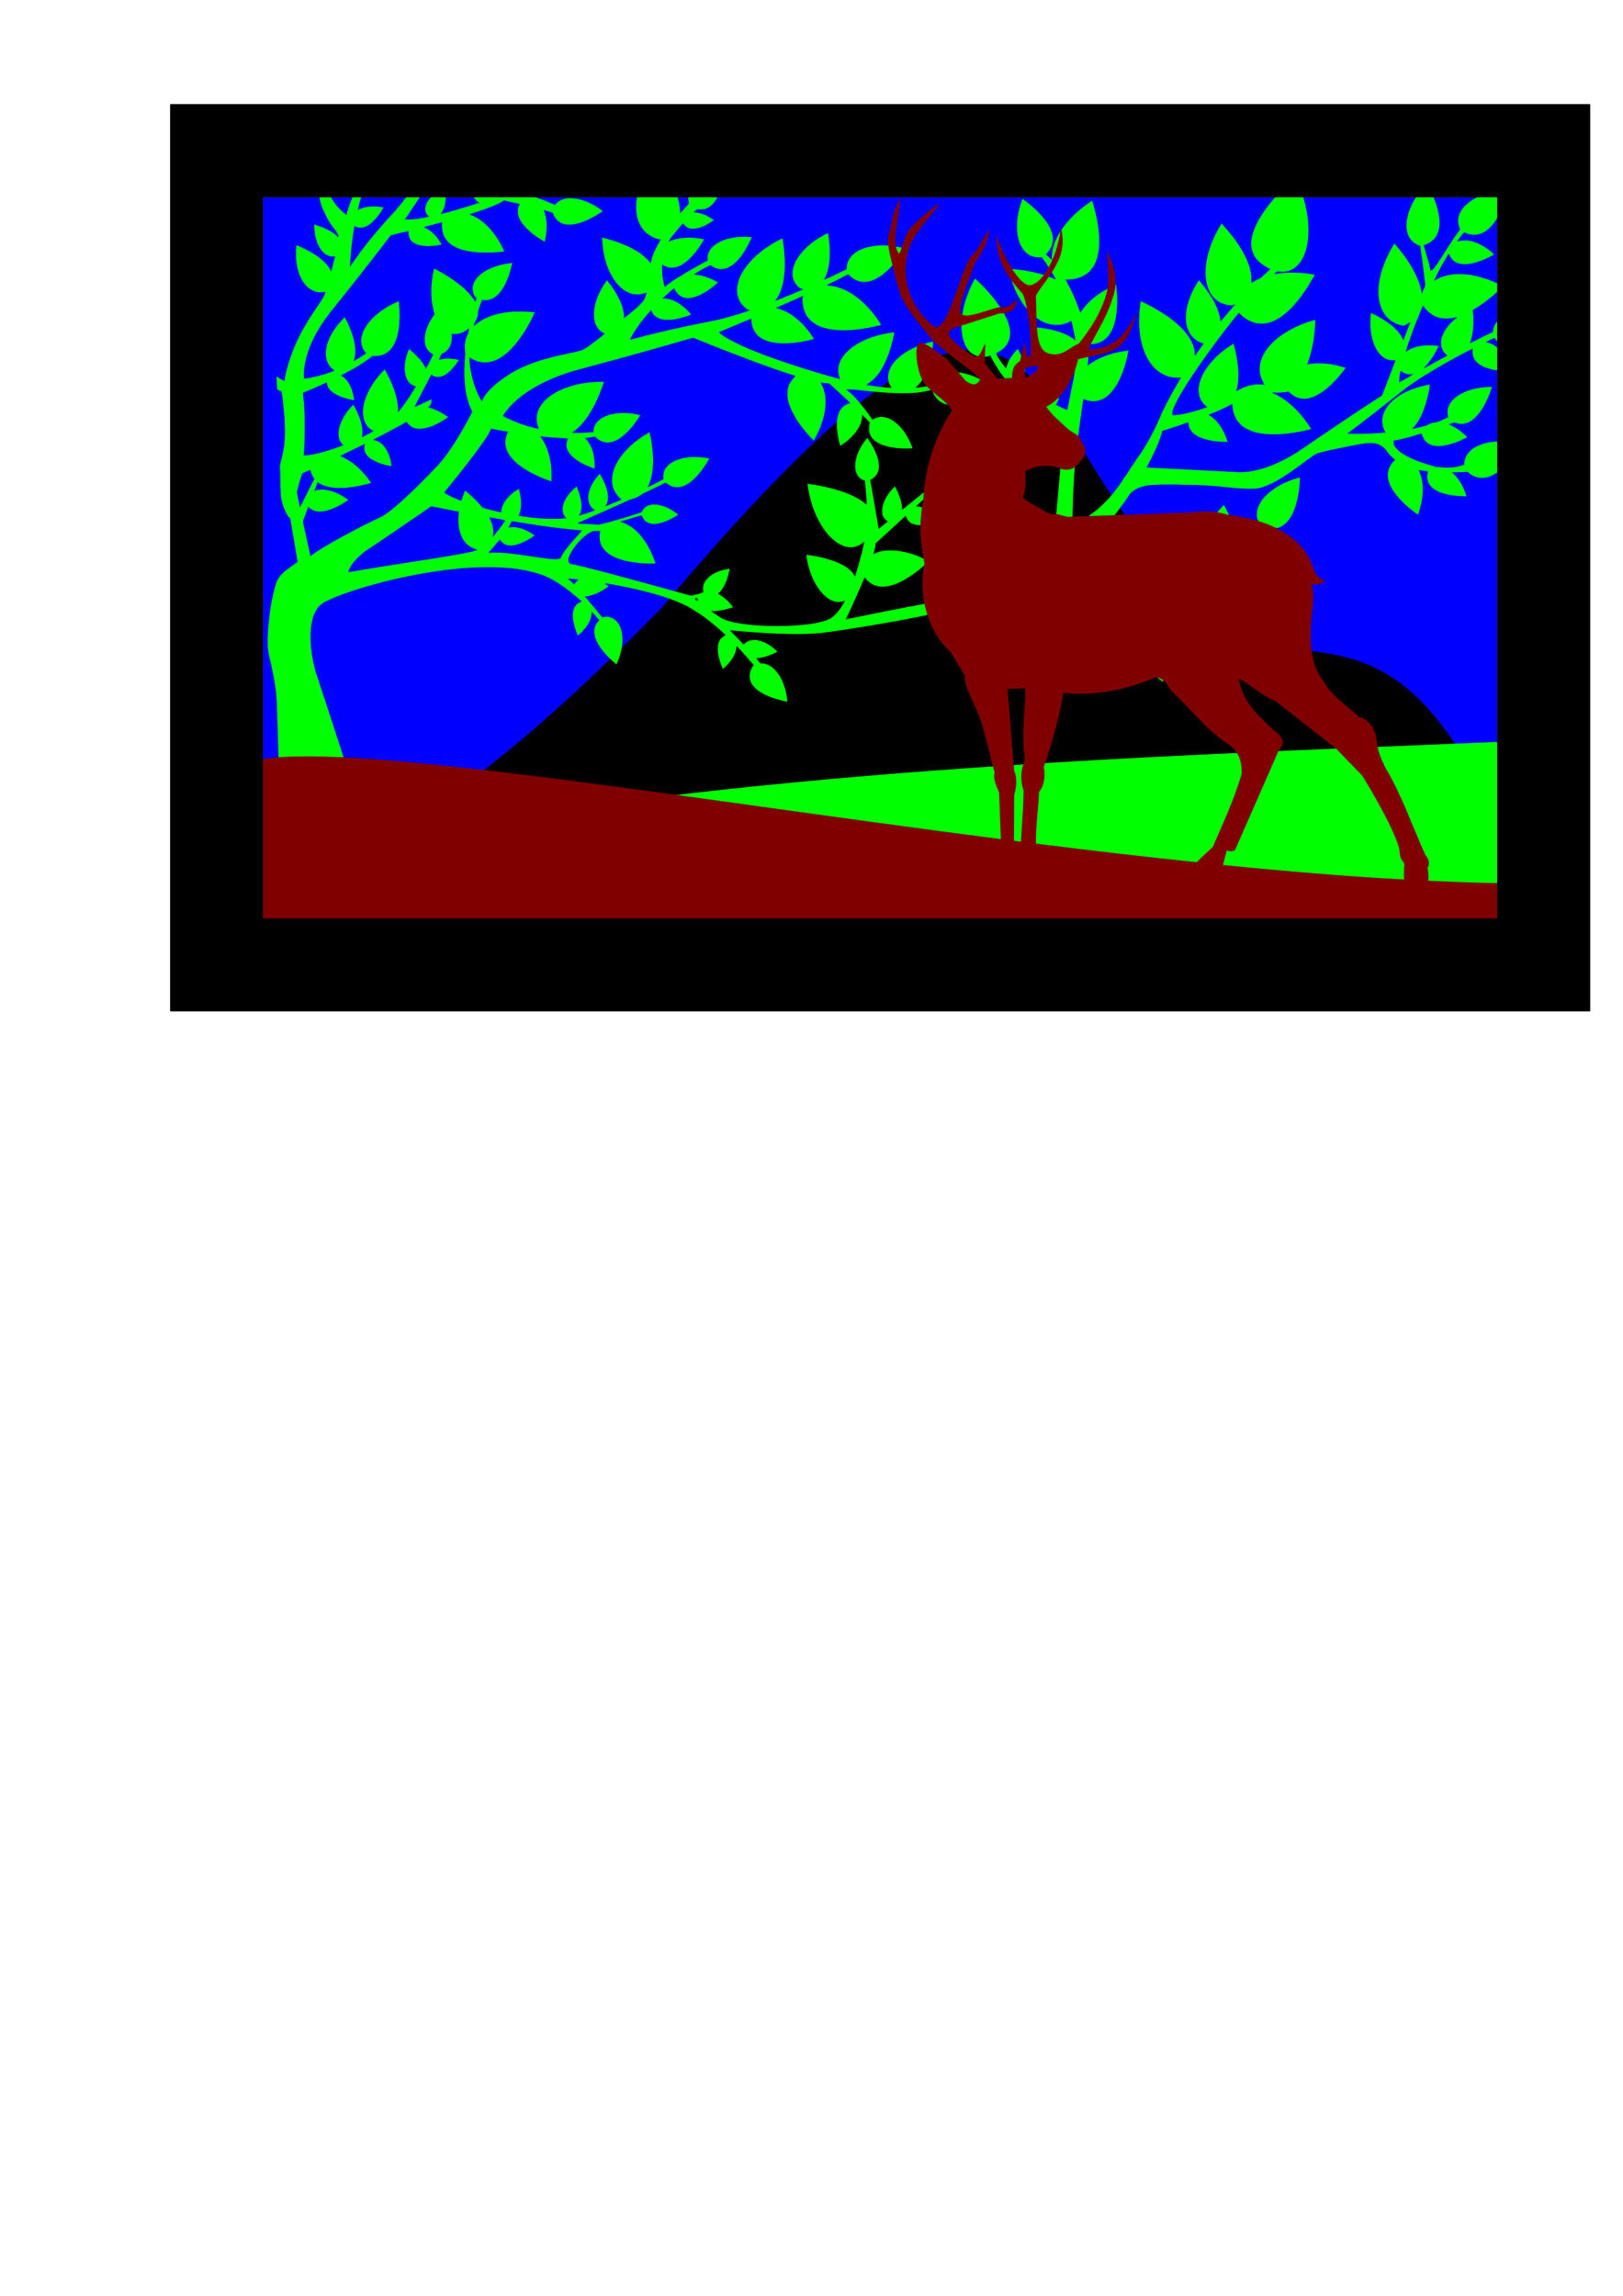 <?xml version="1.0" encoding="UTF-8" standalone="no"?>
<!-- Created with Inkscape (http://www.inkscape.org/) -->

<svg
   width="210mm"
   height="297mm"
   viewBox="0 0 210 297"
   version="1.1"
   id="svg1296"
   sodipodi:docname="scene.svg"
   inkscape:version="1.1 (c68e22c387, 2021-05-23)"
   xmlns:inkscape="http://www.inkscape.org/namespaces/inkscape"
   xmlns:sodipodi="http://sodipodi.sourceforge.net/DTD/sodipodi-0.dtd"
   xmlns="http://www.w3.org/2000/svg"
   xmlns:svg="http://www.w3.org/2000/svg">
  <sodipodi:namedview
     id="namedview1298"
     pagecolor="#ffffff"
     bordercolor="#666666"
     borderopacity="1.0"
     inkscape:pageshadow="2"
     inkscape:pageopacity="0.0"
     inkscape:pagecheckerboard="0"
     inkscape:document-units="mm"
     showgrid="false"
     inkscape:snap-global="false"
     inkscape:zoom="1.8246871"
     inkscape:cx="494.05731"
     inkscape:cy="339.51027"
     inkscape:window-width="1920"
     inkscape:window-height="1017"
     inkscape:window-x="-8"
     inkscape:window-y="-8"
     inkscape:window-maximized="1"
     inkscape:current-layer="layer9" />
  <defs
     id="defs1293">
    <clipPath
       id="clipEmfPath1"
       clipPathUnits="userSpaceOnUse">
      <path
         id="path7"
         d="m 0.45,-0.45 406.378,0 0,528.097 -406.378,0 z" />
    </clipPath>
    <pattern
       y="0"
       x="0"
       height="6"
       width="6"
       patternUnits="userSpaceOnUse"
       id="EMFhbasepattern" />
    <clipPath
       id="clipEmfPath1-8"
       clipPathUnits="userSpaceOnUse">
      <path
         id="path7-5"
         d="m 0.45,-0.45 406.378,0 0,528.097 -406.378,0 z" />
    </clipPath>
    <pattern
       y="0"
       x="0"
       height="6"
       width="6"
       patternUnits="userSpaceOnUse"
       id="EMFhbasepattern-0" />
  </defs>
  <g
     inkscape:groupmode="layer"
     id="layer9"
     inkscape:label="Back"
     style="display:inline">
    <path
       id="rect1345-4-27"
       style="color:#000000;display:inline;fill:#0000ff;stroke-width:1;stroke-miterlimit:10;-inkscape-stroke:none"
       d="M 22.027,13.501 V 19.5 130.807 H 205.731 V 13.501 Z" />
  </g>
  <g
     inkscape:groupmode="layer"
     id="layer7"
     inkscape:label="Mountain"
     style="display:inline">
    <path
       id="rect1345"
       style="color:#000000;fill:#000000;stroke-width:1;stroke-miterlimit:10;-inkscape-stroke:none"
       d="M 22.027,13.501 V 19.501 130.807 H 205.73 V 13.501 Z M 34.027,25.501 H 193.73 v 81.205 c -13.908,-32.508 -27.773,-16.247 -34.696,-27.948 -29.326,-14.937 -17.07,-67.189 -73.536,0 C 46.181,118.846 42.035,105.745 34.339,118.807 h -0.312 z" />
  </g>
  <g
     inkscape:label="Tree"
     inkscape:groupmode="layer"
     id="layer1"
     style="display:inline">
    <path
       id="rect1426"
       style="display:inline;fill:#00ff00;stroke-width:12.39;stroke-miterlimit:10"
       d="M 22.027,13.501 V 19.501 130.807 H 205.73 V 13.501 Z m 12,12 h 7.308 c 0.08,0.531 0.203,1.054 0.439,1.538 0.221,0.481 0.445,0.962 0.704,1.425 0.356,0.709 0.969,1.252 1.301,1.976 0.004,0.086 0.009,0.171 0.013,0.257 -0.219,-0.163 -0.399,-0.375 -0.628,-0.526 -0.755,-0.531 -1.63,-0.849 -2.503,-1.128 -0.004,0.641 0.064,1.285 0.239,1.903 0.191,0.646 0.487,1.288 0.993,1.749 0.376,0.378 0.942,0.583 1.469,0.458 -0.168,0.652 -0.343,1.302 -0.484,1.961 -0.259,-0.427 -0.521,-0.858 -0.89,-1.201 -1.026,-0.99 -2.317,-1.65 -3.623,-2.192 -0.066,0.392 -0.055,0.791 -0.056,1.186 -0.016,0.887 0.126,1.782 0.438,2.613 0.313,0.82 0.84,1.611 1.64,2.022 0.528,0.287 1.159,0.332 1.739,0.206 -0.138,0.568 -0.494,1.039 -0.802,1.523 -0.594,0.867 -1.178,1.741 -1.716,2.645 -1.101,1.81 -1.937,3.779 -2.485,5.825 -0.127,0.515 -0.271,1.033 -0.288,1.566 -0.361,-0.182 -0.716,-0.374 -1.053,-0.599 -0.002,0.545 0.069,1.086 0.064,1.632 0.189,0.128 0.396,0.225 0.6,0.327 0.116,0.822 0.215,1.648 0.273,2.476 0.087,0.688 0.131,1.382 0.13,2.077 -0.009,0.333 0.078,0.664 0.011,0.996 -0.014,0.508 -0.02,1.016 -0.096,1.52 -0.07,0.252 -0.086,0.515 -0.141,0.77 -0.098,0.542 -0.248,1.072 -0.381,1.606 -0.031,0.334 -0.009,0.672 0.02,1.005 0.037,0.839 -0.006,1.681 0.061,2.518 0.022,1.957 1.15,3.503 1.146,3.358 0.019,-0.002 0.055,-0.007 0.073,-0.009 0.308,1.909 0.672,3.809 0.965,5.721 -1.084,0.801 -2.43,1.508 -2.822,2.859 -0.577,1.99 -0.871,4.046 -1,6.111 -0.07,1.127 -0.117,2.114 0.151,3.204 0.282,1.146 0.521,2.303 0.717,3.467 0.313,1.864 0.297,3.759 0.364,5.643 0.203,5.772 0.321,11.558 0.177,17.331 -0.689,0.151 -1.378,0.285 -2.067,0.439 z m 8.778,0 h 2.816 c -0.143,0.354 -0.29,0.706 -0.423,1.065 -0.137,0.405 -0.291,0.809 -0.348,1.236 -0.411,-0.24 -0.726,-0.603 -1.059,-0.936 -0.381,-0.411 -0.716,-0.871 -0.987,-1.365 z m 3.925,0 h 5.846 c -0.446,0.584 -0.902,1.16 -1.387,1.714 -1.891,2.037 -3.708,4.153 -5.307,6.43 -0.21,0.287 -0.379,0.604 -0.61,0.875 0.086,-1.767 0.288,-3.53 0.582,-5.275 0.221,0.092 0.445,0.206 0.692,0.204 0.666,0.052 1.254,-0.354 1.716,-0.789 0.545,-0.532 1.001,-1.154 1.36,-1.825 -1.112,-0.208 -2.322,-0.208 -3.339,0.347 0.112,-0.542 0.271,-1.072 0.422,-1.604 0.008,-0.026 0.017,-0.051 0.025,-0.076 z m 7.592,0 h 1.476 c -0.43,0.422 -0.798,0.984 -0.767,1.609 0.004,0.346 0.192,0.666 0.457,0.881 0.004,0.015 0.014,0.045 0.019,0.06 -1.024,0.195 -2.061,0.395 -3.109,0.334 0.644,-0.96 1.285,-1.921 1.924,-2.884 z m 3.349,0 h 3.642 c 0.136,0.25 0.323,0.474 0.553,0.643 0.068,0.015 0.137,0.031 0.206,0.048 -0.527,0.221 -1.083,0.359 -1.624,0.54 -1.138,0.349 -2.28,0.687 -3.436,0.967 0.178,-0.266 0.361,-0.535 0.452,-0.845 0.133,-0.44 0.193,-0.895 0.208,-1.352 z m 11.521,0 h 13.236 c -0.127,0.714 -0.16,1.442 -0.053,2.164 0.136,0.96 0.573,1.906 1.335,2.528 0.516,0.411 1.139,0.712 1.798,0.788 -0.562,0.956 -1.124,1.95 -1.291,3.062 -0.082,-0.056 -0.158,-0.12 -0.218,-0.198 -0.442,-0.532 -0.975,-0.984 -1.567,-1.34 -1.393,-0.849 -2.952,-1.383 -4.529,-1.772 0.062,1.956 0.518,3.965 1.651,5.591 0.483,0.676 1.115,1.278 1.899,1.583 0.703,0.282 1.512,0.233 2.202,-0.067 -0.056,0.248 -0.092,0.505 -0.212,0.732 -0.235,0.488 -0.646,0.853 -1.031,1.22 -0.55,0.462 -1.09,0.939 -1.669,1.363 0.011,-0.77 -0.205,-1.524 -0.515,-2.222 -0.434,-0.969 -1.036,-1.853 -1.694,-2.682 -0.577,0.821 -1.087,1.702 -1.384,2.667 -0.252,0.752 -0.351,1.556 -0.261,2.345 0.082,0.527 0.289,1.049 0.666,1.435 0.198,0.2 0.448,0.334 0.697,0.461 -0.3,0.292 -0.648,0.529 -0.973,0.791 -0.557,0.414 -1.096,0.855 -1.687,1.221 -0.459,0.237 -0.978,0.312 -1.476,0.431 -2.15,0.448 -4.312,0.932 -6.327,1.828 -1.434,0.621 -2.755,1.487 -3.931,2.511 -0.596,0.559 -1.194,1.17 -1.473,1.956 -0.146,-0.129 -0.243,-0.298 -0.333,-0.467 -0.386,-0.731 -0.668,-1.511 -0.887,-2.306 -0.247,-0.941 -0.425,-1.91 -0.427,-2.885 0.463,0.286 0.965,0.524 1.508,0.604 0.782,0.141 1.589,-0.066 2.279,-0.44 0.823,-0.452 1.516,-1.106 2.117,-1.821 1.049,-1.253 1.869,-2.683 2.548,-4.166 -0.903,-0.14 -1.818,-0.118 -2.729,-0.104 -1.079,0.068 -2.159,0.26 -3.169,0.658 -0.742,0.284 -1.426,0.709 -2.014,1.243 0.054,-0.205 0.094,-0.418 0.202,-0.603 0.124,-0.215 0.245,-0.435 0.305,-0.677 0.081,-0.262 0.047,-0.542 0.111,-0.807 0.13,-0.455 0.332,-0.886 0.463,-1.34 0.479,0.091 0.987,0.035 1.418,-0.198 0.583,-0.303 1.002,-0.834 1.338,-1.385 0.577,-0.98 0.922,-2.077 1.167,-3.182 -0.395,0.061 -0.796,0.091 -1.186,0.18 -1.052,0.227 -2.094,0.624 -2.933,1.314 -0.544,0.454 -0.996,1.092 -1.015,1.823 0.033,0.437 0.124,0.954 0.522,1.21 -0.05,0.173 -0.097,0.347 -0.148,0.52 C 60.945,38.114 60.131,37.33 59.25,36.659 58.454,36.055 57.61,35.516 56.732,35.039 56.549,34.934 56.363,34.832 56.164,34.761 c -0.224,0.988 -0.37,1.999 -0.35,3.014 -0.017,0.974 0.153,1.943 0.417,2.878 -0.418,0.573 -0.779,1.192 -1.018,1.861 -0.252,0.717 -0.372,1.513 -0.135,2.252 0.124,0.292 0.282,0.58 0.529,0.787 0.137,0.119 0.3,0.201 0.449,0.304 -0.277,0.632 -0.634,1.226 -0.943,1.843 -0.153,-0.267 -0.284,-0.548 -0.468,-0.797 -0.478,-0.667 -1.086,-1.232 -1.717,-1.754 -0.188,0.443 -0.347,0.9 -0.441,1.374 -0.168,0.799 -0.19,1.662 0.125,2.429 0.202,0.503 0.641,0.918 1.183,1.02 -0.044,0.101 -0.089,0.203 -0.147,0.297 -0.52,0.842 -1.051,1.678 -1.654,2.464 -0.155,0.208 -0.31,0.419 -0.499,0.599 0.032,-0.694 -0.057,-1.391 -0.236,-2.062 -0.324,-1.226 -0.861,-2.386 -1.489,-3.484 -1.057,1.074 -1.968,2.329 -2.473,3.76 -0.273,0.82 -0.444,1.713 -0.242,2.569 0.156,0.667 0.569,1.305 1.203,1.604 0.009,0.031 0.019,0.064 0.028,0.097 -0.492,0.232 -0.949,0.532 -1.455,0.735 0.038,-0.317 0.098,-0.636 0.058,-0.957 -0.118,-1.152 -0.595,-2.233 -1.161,-3.232 -0.689,0.643 -1.238,1.435 -1.604,2.303 -0.284,0.715 -0.457,1.542 -0.166,2.283 0.092,0.261 0.289,0.461 0.468,0.665 -0.708,0.249 -1.41,0.514 -2.132,0.72 -0.977,0.279 -1.969,0.559 -2.991,0.597 0.004,-0.334 0.068,-0.663 0.06,-0.997 -0.005,-0.27 0.02,-0.537 0.043,-0.805 0.018,-0.711 0.015,-1.422 0.02,-2.133 -0.017,-0.693 0.021,-1.389 -0.055,-2.079 -0.01,-0.703 -0.11,-1.4 -0.189,-2.098 1.048,-0.423 2.078,-0.887 3.108,-1.349 0.029,0.261 0.089,0.526 0.242,0.746 0.315,0.478 0.831,0.774 1.341,1.004 0.624,0.264 1.282,0.458 1.954,0.548 -0.127,-0.924 -0.39,-1.868 -0.998,-2.597 -0.197,-0.245 -0.455,-0.425 -0.702,-0.613 1.414,-0.716 2.809,-1.5 4.044,-2.502 0.497,0.026 1.01,-0.001 1.471,-0.206 0.655,-0.271 1.14,-0.841 1.431,-1.474 0.506,-1.067 0.6,-2.268 0.639,-3.432 -0.005,-0.658 -0.063,-1.314 -0.122,-1.969 -1.453,0.595 -2.811,1.482 -3.826,2.692 -0.486,0.596 -0.879,1.293 -1,2.061 -0.101,0.651 0.076,1.353 0.521,1.846 0.04,0.043 0.111,0.13 0.032,0.175 -0.51,0.361 -1.044,0.69 -1.585,1.002 0.405,-0.994 0.246,-2.1 -0.034,-3.104 -0.268,-0.902 -0.623,-1.785 -1.094,-2.601 -0.785,0.792 -1.503,1.672 -1.966,2.695 -0.369,0.826 -0.607,1.761 -0.402,2.663 0.124,0.614 0.505,1.168 1.035,1.503 -0.014,0.022 -0.04,0.067 -0.054,0.089 -0.143,0.038 -0.283,0.087 -0.422,0.141 -1.107,0.417 -2.262,0.699 -3.431,0.873 -0.106,-0.522 -0.028,-1.054 0.029,-1.577 0.177,-1.283 0.629,-2.51 1.185,-3.674 0.616,-1.208 1.358,-2.349 2.198,-3.412 1.322,-1.638 2.632,-3.285 3.933,-4.939 1.288,-1.652 2.592,-3.294 3.845,-4.973 0.77,-0.176 1.531,-0.394 2.308,-0.539 -0.043,0.504 0.092,1.058 0.497,1.39 0.54,0.446 1.27,0.517 1.943,0.552 0.618,-5.29e-4 1.234,-0.077 1.842,-0.188 -0.273,-0.488 -0.584,-0.959 -0.989,-1.349 -0.344,-0.359 -0.749,-0.672 -1.22,-0.845 -0.004,-0.038 -0.008,-0.076 -0.012,-0.114 0.767,-0.175 1.518,-0.413 2.285,-0.589 -0.048,0.545 -0.025,1.11 0.178,1.625 0.266,0.711 0.866,1.247 1.534,1.579 0.962,0.472 2.042,0.632 3.102,0.705 1.077,0.031 2.159,0.018 3.227,-0.136 -0.502,-1.151 -1.189,-2.228 -2.052,-3.142 -0.677,-0.696 -1.477,-1.307 -2.407,-1.616 -0.002,-0.017 -0.006,-0.051 -0.007,-0.069 0.229,-0.066 0.455,-0.14 0.682,-0.214 0.733,-0.229 1.458,-0.489 2.173,-0.77 0.535,-0.224 1.085,-0.437 1.552,-0.79 0.691,0.142 1.374,0.322 2.065,0.463 -0.128,0.26 -0.244,0.536 -0.243,0.831 -0.056,0.728 0.329,1.4 0.778,1.941 0.743,0.873 1.693,1.544 2.681,2.114 0.338,-1.341 0.417,-2.807 -0.132,-4.105 0.402,0.113 0.81,0.214 1.199,0.367 0.203,0.715 0.796,1.325 1.537,1.466 0.947,0.195 1.907,-0.114 2.775,-0.475 0.757,-0.328 1.466,-0.753 2.15,-1.211 -0.965,-0.76 -2.088,-1.346 -3.3,-1.585 -0.626,-0.115 -1.285,-0.129 -1.896,0.067 -0.398,0.133 -0.735,0.392 -0.999,0.714 -0.778,-0.328 -1.553,-0.664 -2.354,-0.93 -0.086,-0.028 -0.172,-0.055 -0.258,-0.082 z m 18.463,0 h 1.411 c -0.014,0.268 0.012,0.539 0.104,0.795 -0.07,0.115 -0.175,0.204 -0.268,0.299 -0.315,0.334 -0.593,0.7 -0.916,1.027 0.015,-0.726 -0.116,-1.435 -0.332,-2.121 z m 5.174,0 h 72.183 c -0.494,0.566 -0.967,1.15 -1.396,1.768 -0.786,1.141 -1.494,2.39 -1.694,3.78 -0.138,0.967 0.168,2.001 0.862,2.698 0.453,0.447 1.006,0.78 1.578,1.054 -0.248,0.224 -0.462,0.484 -0.729,0.687 -0.25,0.191 -0.428,0.48 -0.733,0.594 -0.347,0.145 -0.666,0.344 -0.998,0.521 0.005,-0.354 0.024,-0.709 -0.012,-1.062 -0.153,-1.14 -0.633,-2.206 -1.21,-3.191 -0.734,-1.241 -1.636,-2.376 -2.62,-3.427 -0.8,1.299 -1.456,2.7 -1.804,4.19 -0.247,1.061 -0.362,2.173 -0.172,3.253 0.138,0.823 0.467,1.647 1.077,2.234 0.545,0.556 1.316,0.845 2.083,0.904 0.215,0.034 0.399,-0.103 0.594,-0.171 -0.118,0.176 -0.255,0.337 -0.4,0.49 -0.512,0.58 -0.99,1.189 -1.507,1.764 -0.143,-1.36 -0.792,-2.609 -1.565,-3.715 -0.365,-0.573 -0.815,-1.084 -1.231,-1.618 -0.808,1.214 -1.437,2.578 -1.638,4.033 -0.118,0.932 -0.063,1.939 0.423,2.768 0.376,0.692 1.061,1.196 1.819,1.393 -0.345,0.493 -0.703,0.976 -1.034,1.479 -0.024,0.019 -0.073,0.057 -0.097,0.077 -0.026,-0.298 -0.018,-0.601 -0.096,-0.891 -0.227,-0.96 -0.809,-1.789 -1.469,-2.503 -0.908,-0.951 -1.975,-1.741 -3.106,-2.406 -0.753,-0.455 -1.524,-0.886 -2.334,-1.23 -0.189,1.212 -0.263,2.446 -0.166,3.671 0.139,1.607 0.573,3.249 1.58,4.539 0.477,0.633 1.136,1.116 1.868,1.414 0.613,0.238 1.279,0.3 1.932,0.237 -0.841,1.453 -1.676,2.913 -2.406,4.425 -0.724,1.738 -1.547,3.442 -2.569,5.027 -0.366,0.578 -0.8,1.11 -1.151,1.698 -0.248,0.341 -0.485,0.69 -0.699,1.053 -0.153,0.274 -0.36,0.512 -0.525,0.779 -0.279,0.433 -0.589,0.844 -0.87,1.275 -0.364,0.488 -0.751,0.96 -1.15,1.419 -0.551,0.548 -1.076,1.127 -1.707,1.586 -0.744,0.534 -1.447,1.131 -2.061,1.812 -0.242,0.311 -0.546,0.576 -0.732,0.928 -0.04,0.014 -0.08,0.029 -0.117,0.045 -0.074,-0.431 -0.041,-0.869 -0.051,-1.304 0.008,-0.693 -0.022,-1.388 0.039,-2.078 0.012,-0.459 0.004,-0.919 0.027,-1.377 0.06,-0.487 0.016,-0.978 0.082,-1.464 0.007,-0.514 0.068,-1.024 0.085,-1.537 0.158,-2.032 0.37,-4.063 0.672,-6.08 0.148,-1.14 0.345,-2.274 0.473,-3.417 0.556,0.211 1.164,0.352 1.759,0.241 0.779,-0.12 1.451,-0.612 1.947,-1.206 0.629,-0.738 1.053,-1.625 1.398,-2.525 0.332,-0.903 0.595,-1.836 0.752,-2.785 -0.78,0.103 -1.558,0.234 -2.31,0.469 -1.027,0.313 -2.03,0.759 -2.877,1.428 -0.022,0.009 -0.067,0.027 -0.09,0.037 0.095,-0.92 0.154,-1.849 0.059,-2.772 0.605,0.036 1.236,-0.048 1.775,-0.343 0.458,-0.248 0.827,-0.637 1.098,-1.077 0.457,-0.744 0.661,-1.611 0.78,-2.467 0.164,-1.258 0.127,-2.535 -0.043,-3.789 -1.815,0.758 -3.525,1.933 -4.607,3.606 -0.121,-0.224 -0.18,-0.474 -0.291,-0.702 -0.268,-0.76 -0.563,-1.516 -0.952,-2.222 -0.082,-0.173 -0.146,-0.354 -0.245,-0.518 -0.17,-0.27 -0.273,-0.574 -0.446,-0.842 0.954,0.032 1.959,-0.161 2.74,-0.737 0.645,-0.46 1.069,-1.171 1.308,-1.916 0.367,-1.161 0.361,-2.4 0.247,-3.6 -0.138,-1.338 -0.44,-2.656 -0.846,-3.937 -1.673,1.08 -3.189,2.46 -4.228,4.172 -0.631,1.05 -1.073,2.264 -0.975,3.505 -0.282,-0.232 -0.501,-0.532 -0.8,-0.743 0.305,-0.301 0.582,-0.641 0.745,-1.041 0.26,-0.614 0.215,-1.322 -0.013,-1.938 -0.297,-0.827 -0.842,-1.536 -1.423,-2.184 -0.704,-0.743 -1.471,-1.436 -2.325,-2.003 -0.367,0.996 -0.635,2.037 -0.69,3.101 -0.013,0.591 -0.023,1.19 0.106,1.771 0.169,0.873 0.564,1.765 1.319,2.281 0.506,0.355 1.149,0.448 1.753,0.378 0.576,0.75 1.081,1.551 1.567,2.362 0.092,0.177 0.191,0.35 0.277,0.53 -0.275,-0.072 -0.515,-0.232 -0.786,-0.316 -0.49,-0.197 -0.994,-0.364 -1.509,-0.478 -1.253,-0.335 -2.543,-0.505 -3.833,-0.613 0.051,0.486 0.215,0.95 0.354,1.414 0.311,0.926 0.682,1.841 1.213,2.665 0.698,1.173 1.677,2.213 2.916,2.817 0.658,0.309 1.403,0.433 2.126,0.366 0.542,-0.052 1.048,-0.266 1.534,-0.502 0.176,0.842 0.393,1.677 0.513,2.53 -0.542,-0.443 -1.164,-0.782 -1.824,-1.014 -1.211,-0.437 -2.496,-0.623 -3.773,-0.725 0.206,0.894 0.501,1.771 0.93,2.584 0.198,0.342 0.41,0.678 0.638,1.001 0.612,0.811 1.456,1.514 2.476,1.712 0.505,0.113 1.033,0.045 1.517,-0.127 -0.054,0.709 -0.17,1.413 -0.318,2.109 -0.265,1.15 -0.436,2.319 -0.708,3.467 -0.507,-0.196 -0.984,-0.46 -1.479,-0.682 0.153,-0.235 0.306,-0.478 0.364,-0.756 0.15,-0.645 -0.059,-1.309 -0.345,-1.885 -0.442,-0.879 -1.099,-1.623 -1.784,-2.319 -0.568,1.035 -0.938,2.207 -0.876,3.397 -0.708,-0.433 -1.364,-0.944 -2.014,-1.459 0.231,-0.206 0.446,-0.447 0.533,-0.751 0.216,-0.693 0.046,-1.431 -0.174,-2.101 -0.15,-0.48 -0.397,-0.919 -0.625,-1.364 -0.676,0.698 -1.294,1.523 -1.481,2.498 -0.026,-0.011 -0.079,-0.033 -0.105,-0.044 -0.153,-0.218 -0.321,-0.424 -0.49,-0.628 -0.261,-0.405 -0.55,-0.793 -0.749,-1.234 0.373,-0.196 0.73,-0.43 1.045,-0.712 0.65,-0.61 0.902,-1.562 0.754,-2.428 -0.101,-0.583 -0.302,-1.148 -0.576,-1.671 -0.447,-0.927 -1.065,-1.759 -1.708,-2.556 -0.692,-0.814 -1.414,-1.607 -2.217,-2.314 -0.539,0.901 -0.925,1.884 -1.246,2.88 -0.321,1.064 -0.513,2.171 -0.517,3.284 0.029,1.059 0.21,2.169 0.856,3.04 0.271,0.377 0.679,0.628 1.102,0.8 0.58,0.183 1.223,0.173 1.793,-0.043 0.128,0.303 0.297,0.588 0.46,0.873 0.547,0.941 1.165,1.84 1.858,2.679 0.219,0.283 0.479,0.532 0.693,0.821 -0.484,0.127 -0.933,0.353 -1.365,0.6 -0.862,0.515 -1.637,1.167 -2.332,1.889 0.629,0.303 1.279,0.57 1.96,0.728 0.966,0.233 2.005,0.31 2.963,-0.003 0.53,-0.173 1.027,-0.512 1.291,-1.014 0.294,0.127 0.542,0.335 0.824,0.486 0.203,0.13 0.447,0.203 0.614,0.384 -0.217,0.107 -0.436,0.214 -0.627,0.364 -0.763,0.589 -1.328,1.386 -1.821,2.205 0.647,0.141 1.317,0.206 1.979,0.139 0.656,-0.071 1.33,-0.245 1.852,-0.669 0.296,-0.233 0.484,-0.581 0.558,-0.948 0.299,0.289 0.587,0.64 0.665,1.058 -0.23,1.648 -0.348,3.309 -0.518,4.963 -0.23,2.52 -0.454,5.041 -0.676,7.562 -0.009,0.474 -0.11,0.94 -0.113,1.414 -0.016,0.277 -0.08,0.551 -0.055,0.832 -0.262,0.137 -0.516,0.292 -0.762,0.455 -1.252,0.739 -2.488,1.508 -3.759,2.214 -0.764,0.418 -1.514,0.864 -2.294,1.252 -0.302,0.16 -0.589,0.347 -0.909,0.471 -0.451,0.233 -0.914,0.444 -1.355,0.694 -0.791,0.349 -1.576,0.712 -2.379,1.034 -1.191,0.476 -2.406,0.899 -3.645,1.233 -1.289,0.358 -2.607,0.594 -3.923,0.829 -2.637,0.504 -5.269,1.038 -7.898,1.581 0.821,-1.743 1.618,-3.497 2.37,-5.27 0.005,-0.029 0.017,-0.087 0.022,-0.116 0.029,0.007 0.088,0.02 0.117,0.027 0.343,0.44 0.793,0.814 1.332,0.984 0.72,0.247 1.503,0.151 2.217,-0.068 0.859,-0.275 1.658,-0.711 2.398,-1.222 0.816,-0.542 1.576,-1.171 2.271,-1.861 -1.227,-0.667 -2.561,-1.154 -3.95,-1.332 -1.041,-0.129 -2.147,-0.093 -3.111,0.36 -0.025,0.008 -0.074,0.022 -0.099,0.03 0.145,-0.443 0.275,-0.899 0.294,-1.367 1.279,-1.169 2.56,-2.336 3.829,-3.515 0.019,-0.003 0.056,-0.011 0.074,-0.014 0.053,0.126 0.11,0.252 0.177,0.373 0.183,0.352 0.53,0.612 0.917,0.695 0.626,0.182 1.289,0.081 1.91,-0.067 0.506,-0.115 1.002,-0.278 1.471,-0.501 -0.145,-0.168 -0.304,-0.322 -0.455,-0.484 -0.71,-0.701 -1.642,-1.246 -2.663,-1.258 0.009,-0.022 0.027,-0.068 0.036,-0.091 0.507,-0.453 1.012,-0.911 1.502,-1.383 0.026,-0.003 0.078,-0.01 0.104,-0.013 0.408,0.424 0.952,0.723 1.537,0.811 0.573,0.089 1.159,-0.05 1.681,-0.289 0.707,-0.322 1.313,-0.823 1.872,-1.354 0.801,-0.798 1.487,-1.703 2.098,-2.652 -1.583,-0.422 -3.279,-0.562 -4.881,-0.161 -0.829,0.213 -1.651,0.603 -2.196,1.284 -0.399,0.492 -0.563,1.154 -0.471,1.777 -0.684,0.531 -1.353,1.082 -2.022,1.633 -0.38,0.272 -0.715,0.602 -1.098,0.869 -0.004,-1.074 -0.423,-2.096 -0.928,-3.026 -0.272,0.297 -0.565,0.578 -0.794,0.913 -0.496,0.691 -0.896,1.515 -0.854,2.385 0.007,0.481 0.257,0.96 0.685,1.195 -0.007,0.032 -0.013,0.065 -0.015,0.1 -0.379,0.289 -0.736,0.607 -1.121,0.888 -0.307,-1.866 -0.645,-3.726 -0.959,-5.591 -0.051,-0.247 -0.118,-0.492 -0.116,-0.746 0.401,-0.194 0.761,-0.499 0.938,-0.917 0.28,-0.622 0.169,-1.329 -0.014,-1.961 -0.289,-0.921 -0.77,-1.77 -1.32,-2.557 -0.744,0.903 -1.352,1.96 -1.533,3.13 -0.082,0.597 -0.046,1.253 0.3,1.768 0.209,0.33 0.557,0.544 0.923,0.662 0.091,1.02 0.213,2.04 0.229,3.065 -0.086,-0.045 -0.172,-0.091 -0.244,-0.155 -0.235,-0.209 -0.504,-0.373 -0.765,-0.544 -0.976,-0.56 -2.034,-0.967 -3.117,-1.262 -1.157,-0.327 -2.343,-0.549 -3.533,-0.711 0.229,1.87 0.791,3.717 1.773,5.332 0.548,0.889 1.219,1.725 2.096,2.309 0.44,0.25 0.896,0.512 1.413,0.549 0.39,0.063 0.792,0.007 1.161,-0.131 0.334,-0.124 0.601,-0.368 0.901,-0.55 -0.054,0.427 -0.207,0.834 -0.27,1.26 -0.281,1.089 -0.587,2.172 -0.93,3.243 -0.132,-0.231 -0.254,-0.471 -0.445,-0.659 -0.565,-0.613 -1.334,-0.983 -2.097,-1.286 -1.207,-0.449 -2.473,-0.731 -3.75,-0.887 0.195,1.623 0.727,3.237 1.71,4.558 0.528,0.681 1.205,1.329 2.074,1.516 0.414,0.103 0.84,-0.003 1.225,-0.159 -0.178,0.381 -0.402,0.739 -0.645,1.081 -0.464,0.645 -1.05,1.259 -1.827,1.505 -1.272,0.424 -2.62,0.547 -3.95,0.649 -1.419,0.087 -2.843,0.11 -4.263,0.024 -1.173,-0.051 -2.347,-0.167 -3.502,-0.389 -0.574,-0.123 -1.152,-0.26 -1.68,-0.523 -0.486,-0.278 -0.935,-0.615 -1.406,-0.918 -0.004,-0.019 -0.014,-0.056 -0.019,-0.074 0.964,0.061 1.909,-0.191 2.819,-0.48 -0.297,-0.366 -0.592,-0.739 -0.961,-1.036 -0.302,-0.287 -0.666,-0.49 -1.008,-0.721 0.215,-0.166 0.394,-0.372 0.545,-0.597 0.52,-0.787 0.789,-1.71 0.973,-2.627 -0.507,0.07 -1.011,0.18 -1.489,0.367 -0.704,0.275 -1.39,0.718 -1.761,1.397 -0.212,0.378 -0.24,0.828 -0.141,1.245 -0.283,0.143 -0.579,0.253 -0.891,0.309 -0.278,0.046 -0.552,0.184 -0.836,0.147 -4.035,-1.119 -8.072,-2.238 -12.124,-3.296 -1.123,-0.279 -2.239,-0.596 -3.381,-0.797 -0.067,-0.066 -0.133,-0.131 -0.2,-0.195 -0.125,-0.32 -0.006,-0.658 0.122,-0.956 0.224,-0.497 0.538,-0.946 0.882,-1.366 0.522,-0.626 1.123,-1.207 1.845,-1.597 0.363,-0.234 0.81,-0.123 1.216,-0.155 -0.028,0.358 -0.119,0.717 -0.056,1.077 0.052,0.517 0.273,1.018 0.623,1.403 0.638,0.704 1.552,1.074 2.448,1.322 1.347,0.35 2.748,0.452 4.136,0.423 -0.069,-0.208 -0.137,-0.415 -0.213,-0.619 -0.41,-1.106 -0.982,-2.163 -1.756,-3.057 -0.682,-0.798 -1.564,-1.464 -2.596,-1.719 0.217,-0.125 0.467,-0.168 0.702,-0.244 0.69,-0.212 1.381,-0.414 2.075,-0.613 0.138,0.334 0.318,0.677 0.641,0.867 0.466,0.307 1.058,0.293 1.586,0.188 0.905,-0.195 1.74,-0.629 2.517,-1.122 -0.727,-0.578 -1.553,-1.066 -2.475,-1.246 -0.476,-0.101 -0.984,-0.097 -1.442,0.077 -0.384,0.149 -0.683,0.475 -0.828,0.857 -1.739,0.556 -3.479,1.113 -5.253,1.546 -0.268,0.079 -0.551,0.048 -0.825,0.023 -0.362,-0.038 -0.727,-0.013 -1.089,-0.054 -0.361,-0.04 -0.727,-0.007 -1.087,-0.064 0.025,-0.037 0.05,-0.072 0.076,-0.108 2.205,-0.96 4.395,-1.956 6.587,-2.948 0.462,-0.153 0.953,-0.257 1.353,-0.551 0.385,-0.299 0.846,-0.47 1.281,-0.681 0.501,-0.243 1.002,-0.486 1.502,-0.734 0.186,-0.088 0.358,-0.217 0.563,-0.26 0.207,0.108 0.377,0.281 0.594,0.375 0.595,0.299 1.319,0.26 1.91,-0.029 0.654,-0.303 1.175,-0.815 1.66,-1.336 0.571,-0.655 1.063,-1.379 1.476,-2.144 -1.098,-0.207 -2.24,-0.28 -3.339,-0.043 -0.835,0.178 -1.698,0.523 -2.233,1.218 -0.336,0.428 -0.43,0.992 -0.35,1.52 -0.691,0.342 -1.367,0.716 -2.067,1.04 0.594,-1.084 0.718,-2.345 0.723,-3.559 -0.043,-1.198 -0.172,-2.398 -0.467,-3.562 -1.365,0.752 -2.613,1.746 -3.58,2.973 -0.751,0.976 -1.331,2.172 -1.258,3.432 0.034,0.886 0.51,1.717 1.201,2.259 -0.016,0.022 -0.048,0.065 -0.065,0.087 -0.669,0.261 -1.315,0.58 -1.992,0.82 0.239,-0.39 0.367,-0.849 0.326,-1.308 -0.086,-1.042 -0.55,-2.007 -1.077,-2.894 -0.662,0.733 -1.239,1.591 -1.431,2.575 -0.119,0.568 -0.051,1.205 0.305,1.679 0.137,0.197 0.354,0.313 0.522,0.48 -0.684,0.25 -1.375,0.486 -2.078,0.677 0.358,-0.54 0.374,-1.217 0.28,-1.837 -0.097,-0.611 -0.286,-1.204 -0.525,-1.775 -0.015,-0.038 -0.045,-0.116 -0.06,-0.155 -0.768,0.666 -1.51,1.457 -1.753,2.475 -0.127,0.542 -0.061,1.201 0.399,1.573 0.003,0.015 0.01,0.046 0.012,0.061 -2.055,0.214 -4.128,0.009 -6.16,-0.317 0.16,-0.356 0.267,-0.734 0.296,-1.124 0.057,-0.795 -0.064,-1.592 -0.26,-2.361 -0.647,0.376 -1.246,0.858 -1.693,1.462 -0.342,0.46 -0.592,1.009 -0.588,1.592 -0.644,-0.142 -1.284,-0.295 -1.921,-0.467 -0.208,-0.073 -0.476,-0.065 -0.609,-0.269 -0.63,-0.777 -1.366,-1.461 -2.141,-2.091 -0.201,0.42 -0.34,0.866 -0.488,1.306 -0.202,-0.028 -0.384,-0.129 -0.572,-0.202 -0.572,-0.238 -1.135,-0.501 -1.657,-0.836 0.158,-0.237 0.348,-0.45 0.527,-0.672 1.566,-1.941 3.125,-3.889 4.561,-5.928 0.359,-0.542 0.762,-1.071 0.983,-1.689 0.729,0.152 1.464,0.279 2.199,0.407 -0.142,0.32 -0.279,0.647 -0.325,0.997 -0.121,0.745 0.135,1.511 0.572,2.112 0.634,0.867 1.526,1.503 2.449,2.032 0.927,0.517 1.903,0.95 2.912,1.278 0.005,-0.202 0.006,-0.404 0.006,-0.606 0.029,-1.403 -0.194,-2.83 -0.784,-4.11 -0.175,-0.397 -0.429,-0.749 -0.66,-1.114 1.194,0.121 2.389,0.23 3.588,0.268 -0.174,0.37 -0.258,0.79 -0.165,1.194 0.126,0.521 0.483,0.955 0.887,1.292 0.789,0.661 1.745,1.08 2.705,1.425 0.005,-0.454 0.02,-0.912 -0.052,-1.362 -0.121,-0.957 -0.474,-1.929 -1.205,-2.591 0.452,-0.027 0.891,-0.148 1.342,-0.18 0.35,0.387 0.83,0.669 1.353,0.734 0.487,0.078 0.979,-0.071 1.414,-0.281 0.461,-0.241 0.881,-0.559 1.248,-0.926 0.72,-0.673 1.294,-1.481 1.826,-2.305 -1.253,-0.314 -2.589,-0.409 -3.851,-0.091 -0.519,0.13 -1.022,0.347 -1.442,0.684 -0.48,0.373 -0.798,0.974 -0.757,1.591 -0.931,0.084 -1.868,0.127 -2.803,0.092 0.216,-0.188 0.461,-0.339 0.676,-0.529 0.854,-0.751 1.498,-1.707 2.044,-2.696 0.587,-1.073 1.045,-2.212 1.426,-3.372 -1.43,-0.014 -2.87,0.141 -4.244,0.552 -1.213,0.364 -2.397,0.921 -3.324,1.799 -0.567,0.558 -1.019,1.274 -1.115,2.077 -0.095,0.573 0.069,1.145 0.274,1.675 -1.617,-0.331 -3.181,-0.901 -4.648,-1.656 0.025,-0.116 0.077,-0.224 0.146,-0.319 0.451,-0.647 0.994,-1.228 1.591,-1.743 1.042,-0.916 2.23,-1.65 3.465,-2.274 1.349,-0.66 2.759,-1.192 4.203,-1.599 1.183,-0.33 2.375,-0.631 3.558,-0.958 3.763,-1.011 7.514,-2.07 11.258,-3.15 0.164,-0.039 0.339,-0.143 0.506,-0.059 2.235,0.919 4.484,1.802 6.745,2.656 2.112,0.791 4.232,1.561 6.385,2.236 -0.349,0.389 -0.73,0.776 -0.895,1.286 -0.177,0.454 -0.171,0.948 -0.145,1.427 0.065,0.668 0.314,1.299 0.597,1.901 0.256,0.496 0.521,0.989 0.847,1.443 0.592,0.811 1.221,1.6 1.938,2.305 0.501,-0.848 0.907,-1.755 1.183,-2.701 0.35,-1.213 0.502,-2.529 0.151,-3.76 -0.096,-0.369 -0.278,-0.704 -0.446,-1.043 0.373,0.05 0.748,0.097 1.124,0.117 0.906,0.825 1.805,1.656 2.694,2.499 0.006,0.013 0.019,0.04 0.025,0.053 -0.328,0.091 -0.65,0.223 -0.917,0.437 -0.393,0.343 -0.617,0.841 -0.72,1.346 -0.118,0.521 -0.093,1.059 -0.077,1.589 0.076,0.725 0.198,1.448 0.41,2.146 0.704,-0.414 1.325,-0.963 1.858,-1.579 0.564,-0.682 1.011,-1.526 0.984,-2.433 0.36,0.288 0.638,0.66 0.974,0.973 -0.028,0.285 -0.096,0.568 -0.079,0.857 -0.017,0.487 0.183,0.973 0.523,1.319 0.314,0.338 0.731,0.557 1.154,0.727 0.633,0.239 1.303,0.36 1.974,0.428 0.655,0.05 1.314,0.092 1.97,0.022 -0.354,-1.024 -0.883,-1.995 -1.617,-2.796 -0.602,-0.633 -1.374,-1.186 -2.271,-1.256 -0.461,-0.042 -0.91,0.121 -1.293,0.366 -0.706,-1.02 -1.454,-2.017 -2.3,-2.925 -0.327,-0.383 -0.734,-0.685 -1.131,-0.99 0.281,-0.036 0.564,-0.021 0.845,-0.002 2.722,0.262 5.457,0.641 8.196,0.422 0.707,-0.053 1.4,-0.206 2.082,-0.395 0.213,0.723 0.702,1.389 1.388,1.725 0.591,0.281 1.267,0.322 1.906,0.232 0.518,-0.061 1.023,-0.204 1.514,-0.378 1.167,-0.418 2.254,-1.031 3.284,-1.716 -0.787,-0.623 -1.649,-1.16 -2.578,-1.544 -1.059,-0.429 -2.225,-0.713 -3.368,-0.524 -0.543,0.091 -1.08,0.304 -1.481,0.691 -0.272,0.252 -0.468,0.573 -0.599,0.917 -0.72,0.164 -1.449,0.313 -2.188,0.341 0.22,-0.256 0.491,-0.467 0.691,-0.742 0.404,-0.545 0.692,-1.167 0.916,-1.805 0.373,-1.104 0.591,-2.26 0.673,-3.421 -1.453,0.32 -2.892,0.844 -4.081,1.758 -0.611,0.46 -1.155,1.033 -1.49,1.726 -0.27,0.561 -0.351,1.23 -0.143,1.824 0.081,0.243 0.219,0.46 0.337,0.686 -1.09,-0.057 -2.171,-0.215 -3.249,-0.38 0.048,-0.058 0.095,-0.119 0.159,-0.16 1.141,-0.667 1.856,-1.849 2.372,-3.03 0.494,-1.162 0.85,-2.382 1.07,-3.625 -1.24,0.145 -2.47,0.427 -3.623,0.915 -0.873,0.375 -1.718,0.854 -2.4,1.523 -0.574,0.53 -1.041,1.21 -1.19,1.988 -0.112,0.554 -7.9e-4,1.124 0.219,1.637 -2.111,-0.557 -4.196,-1.207 -6.272,-1.877 -1.145,-0.371 -2.274,-0.789 -3.411,-1.183 -0.635,-0.26 -1.275,-0.509 -1.913,-0.764 -0.973,-0.405 -1.926,-0.856 -2.852,-1.359 -0.44,-0.267 -0.907,-0.512 -1.261,-0.894 1.401,-0.578 2.788,-1.188 4.192,-1.76 0.028,0.486 0.072,0.993 0.316,1.426 0.18,0.377 0.429,0.73 0.778,0.97 0.871,0.641 1.989,0.773 3.039,0.81 1.344,-0.01 2.685,-0.204 3.979,-0.566 -0.7,-1.148 -1.598,-2.192 -2.693,-2.981 -0.663,-0.484 -1.421,-0.823 -2.217,-1.016 0.1,-0.064 0.202,-0.125 0.312,-0.172 0.645,-0.277 1.287,-0.561 1.928,-0.845 0.454,-0.191 0.892,-0.421 1.357,-0.587 -0.078,0.143 -0.206,0.277 -0.181,0.453 0.012,0.732 0.163,1.477 0.542,2.111 0.433,0.686 1.118,1.189 1.877,1.46 1.278,0.468 2.67,0.505 4.013,0.404 1.271,-0.091 2.529,-0.328 3.764,-0.643 -0.753,-1.241 -1.696,-2.372 -2.808,-3.307 -0.815,-0.679 -1.74,-1.244 -2.76,-1.554 -0.48,-0.16 -0.985,-0.203 -1.485,-0.257 0.18,-0.155 0.404,-0.239 0.615,-0.343 0.582,-0.28 1.161,-0.568 1.731,-0.874 0.156,-0.081 0.303,-0.198 0.486,-0.209 0.411,0.472 0.976,0.832 1.598,0.941 0.605,0.114 1.226,-0.04 1.78,-0.285 0.746,-0.351 1.383,-0.891 1.972,-1.46 0.749,-0.774 1.422,-1.622 1.994,-2.534 -1.513,-0.397 -3.118,-0.567 -4.659,-0.225 -0.833,0.186 -1.672,0.526 -2.265,1.161 -0.45,0.455 -0.695,1.102 -0.657,1.741 -0.485,0.201 -0.943,0.458 -1.42,0.676 -0.513,0.23 -1.012,0.494 -1.534,0.706 0.039,-0.102 0.083,-0.203 0.133,-0.301 0.315,-0.592 0.469,-1.256 0.552,-1.918 0.168,-1.283 0.039,-2.581 -0.156,-3.853 -1.371,0.663 -2.655,1.564 -3.601,2.769 -0.515,0.671 -0.934,1.459 -0.989,2.318 -0.048,0.574 0.136,1.164 0.503,1.609 0.23,0.278 0.515,0.57 0.903,0.566 -0.167,0.089 -0.34,0.164 -0.514,0.238 -1.039,0.437 -2.071,0.896 -3.13,1.283 0.146,-0.248 0.323,-0.477 0.452,-0.735 0.476,-0.92 0.663,-1.958 0.749,-2.981 0.092,-1.463 -0.01,-2.933 -0.266,-4.375 -1.814,0.874 -3.517,2.076 -4.729,3.704 -0.622,0.85 -1.107,1.846 -1.148,2.914 -0.016,0.599 0.141,1.21 0.478,1.708 0.228,0.35 0.54,0.636 0.874,0.883 0.101,0.022 0.198,0.047 0.299,0.075 -0.218,0.144 -0.48,0.189 -0.721,0.279 -1.195,0.406 -2.413,0.741 -3.642,1.028 -2.644,0.513 -5.282,1.061 -7.899,1.7 -1.099,0.254 -2.183,0.562 -3.274,0.842 0.404,-0.825 0.953,-1.565 1.475,-2.317 0.434,-0.516 0.829,-1.067 1.308,-1.543 0.103,0.254 0.225,0.51 0.425,0.705 0.326,0.322 0.779,0.481 1.227,0.538 0.669,0.067 1.344,-0.014 1.994,-0.175 0.506,-0.148 1.022,-0.266 1.502,-0.488 -0.422,-0.56 -0.964,-1.015 -1.537,-1.413 -0.636,-0.41 -1.376,-0.701 -2.144,-0.667 0.445,-0.468 0.959,-0.861 1.441,-1.288 0.016,-0.004 0.05,-0.013 0.066,-0.018 0.248,0.53 0.665,1.036 1.252,1.191 0.647,0.183 1.324,-0.016 1.923,-0.269 0.924,-0.408 1.738,-1.024 2.495,-1.685 -0.542,-0.306 -1.106,-0.58 -1.704,-0.758 -0.455,-0.154 -0.933,-0.203 -1.405,-0.275 0.259,-0.232 0.58,-0.378 0.874,-0.558 0.413,-0.225 0.816,-0.472 1.252,-0.652 0.363,0.283 0.806,0.473 1.267,0.506 0.486,0.034 0.97,-0.126 1.377,-0.386 0.529,-0.336 0.961,-0.803 1.335,-1.301 0.565,-0.742 0.98,-1.581 1.373,-2.422 -0.501,-0.077 -1.009,-0.051 -1.514,-0.048 -1.107,0.074 -2.245,0.32 -3.167,0.965 -0.458,0.311 -0.838,0.764 -0.979,1.307 -0.075,0.263 -0.039,0.538 -0.045,0.807 -0.49,0.182 -0.919,0.492 -1.385,0.725 -0.469,0.283 -0.961,0.526 -1.42,0.825 -0.945,0.576 -1.916,1.125 -2.754,1.856 -0.284,-0.942 -0.386,-1.93 -0.348,-2.911 0.269,0.156 0.545,0.316 0.856,0.371 0.419,0.102 0.859,0.019 1.257,-0.128 0.51,-0.2 0.955,-0.533 1.351,-0.907 0.801,-0.741 1.421,-1.651 1.977,-2.584 -1.523,-0.34 -3.172,-0.339 -4.617,0.305 0.119,-0.319 0.367,-0.561 0.567,-0.83 0.387,-0.486 0.788,-0.96 1.196,-1.428 0.049,-0.072 0.173,-0.14 0.218,-0.025 0.278,0.448 0.827,0.65 1.337,0.592 0.952,-0.08 1.803,-0.579 2.571,-1.112 -0.244,-0.183 -0.505,-0.339 -0.775,-0.479 -0.559,-0.325 -1.2,-0.493 -1.843,-0.518 0.127,-0.141 0.267,-0.268 0.406,-0.396 0.373,0.014 0.757,0.05 1.116,-0.076 0.597,-0.188 1.054,-0.66 1.371,-1.184 0.062,-0.103 0.118,-0.209 0.173,-0.315 z m 75.794,0 h 14.603 c -0.143,0.225 -0.277,0.455 -0.398,0.693 -0.499,0.937 -0.84,1.978 -0.85,3.047 0.024,0.529 0.127,1.07 0.408,1.527 0.285,0.466 0.743,0.812 1.258,0.988 0.03,0.009 0.089,0.027 0.119,0.037 0.236,1.59 0.44,3.185 0.623,4.782 0.013,0.153 0.07,0.315 -0.004,0.462 -0.125,0.293 -0.256,0.582 -0.363,0.882 l -0.067,0.001 c -0.197,-1.272 -0.753,-2.457 -1.409,-3.554 -0.614,-1.022 -1.337,-1.974 -2.122,-2.871 -1.076,1.755 -1.908,3.717 -2.05,5.789 -0.063,1.164 0.12,2.398 0.795,3.376 0.476,0.715 1.245,1.204 2.073,1.408 0.17,0.038 0.365,0.112 0.53,0.014 0.246,-0.121 0.465,-0.29 0.713,-0.41 -0.27,0.776 -0.606,1.527 -0.878,2.302 -0.025,-0.018 -0.074,-0.053 -0.099,-0.071 -0.244,-0.707 -0.808,-1.231 -1.343,-1.726 -0.823,-0.677 -1.749,-1.232 -2.725,-1.659 -0.013,-0.012 -0.037,-0.034 -0.05,-0.044 -0.122,1.07 -0.117,2.167 0.137,3.219 0.232,0.959 0.658,1.942 1.48,2.538 0.449,0.333 1.033,0.428 1.579,0.344 -0.583,1.529 -1.158,3.062 -1.753,4.587 -1.327,0.84 -2.626,1.724 -3.941,2.582 -1.716,1.147 -3.428,2.301 -5.135,3.463 -0.945,0.646 -1.875,1.318 -2.876,1.877 -0.951,0.526 -1.932,1.006 -2.962,1.359 -1.394,0.473 -2.881,0.777 -4.356,0.6 -0.564,-0.002 -1.123,-0.076 -1.686,-0.075 -0.379,-0.038 -0.759,-0.049 -1.138,-0.053 -0.436,-0.061 -0.877,-0.035 -1.313,-0.081 -0.396,-0.036 -0.796,-0.007 -1.19,-0.064 -0.584,-0.011 -1.165,-0.072 -1.749,-0.078 -0.365,-0.038 -0.73,-0.046 -1.096,-0.051 -0.531,-0.065 -1.067,-0.04 -1.599,-0.096 -0.471,5.29e-4 -0.94,-0.053 -1.411,-0.061 0,-0.027 7e-5,-0.082 0.002,-0.109 0.343,-0.55 0.611,-1.142 0.901,-1.72 0.413,-0.866 0.773,-1.758 1.054,-2.675 0.016,-0.078 0.029,-0.156 0.046,-0.234 1.128,-0.359 2.255,-0.722 3.369,-1.124 0.043,0.316 0.075,0.646 0.256,0.92 0.233,0.443 0.66,0.734 1.094,0.959 1.17,0.539 2.481,0.657 3.753,0.661 -0.051,-0.139 -0.101,-0.279 -0.158,-0.415 -0.203,-0.62 -0.51,-1.202 -0.888,-1.733 -0.346,-0.523 -0.811,-0.961 -1.35,-1.281 0.004,-0.03 0.012,-0.09 0.016,-0.121 1.019,-0.394 2.022,-0.833 2.975,-1.371 0.037,0.448 0.069,0.905 0.232,1.329 0.242,0.745 0.755,1.396 1.427,1.8 0.659,0.366 1.386,0.614 2.134,0.714 0.762,0.125 1.535,0.106 2.304,0.089 1.385,-0.086 2.763,-0.308 4.102,-0.673 -0.434,-0.722 -0.943,-1.397 -1.497,-2.03 -0.85,-0.947 -1.829,-1.8 -2.969,-2.379 -0.211,-0.109 -0.444,-0.176 -0.633,-0.324 0.728,0.045 1.469,0.048 2.185,-0.117 0.241,0.266 0.529,0.493 0.849,0.658 0.626,0.336 1.382,0.343 2.05,0.132 1.021,-0.324 1.876,-1.007 2.651,-1.724 0.677,-0.647 1.273,-1.373 1.836,-2.12 -1.599,-0.523 -3.329,-0.786 -4.994,-0.439 0.167,-0.486 0.351,-0.966 0.476,-1.466 0.366,-1.406 0.55,-2.858 0.59,-4.308 -1.394,0.359 -2.733,0.935 -3.955,1.694 -1.147,0.729 -2.188,1.686 -2.815,2.907 -0.402,0.852 -0.59,1.856 -0.277,2.767 0.106,0.365 0.308,0.689 0.482,1.023 -0.108,-0.005 -0.215,-0.007 -0.321,-0.015 -0.762,-0.098 -1.536,0.053 -2.251,0.318 -0.39,0.135 -0.736,0.365 -1.107,0.542 0.166,-0.544 0.256,-1.11 0.272,-1.679 0.055,-0.46 -0.01,-0.919 -0.025,-1.379 -0.104,-1.053 -0.287,-2.101 -0.598,-3.113 -0.014,0.016 -0.042,0.048 -0.056,0.064 -0.647,0.396 -1.266,0.842 -1.83,1.348 -1.069,0.958 -2.025,2.121 -2.452,3.513 -0.262,0.843 -0.255,1.826 0.256,2.576 0.178,0.293 0.452,0.5 0.695,0.734 -0.411,0.131 -0.819,0.271 -1.228,0.405 -1.02,0.281 -2.051,0.585 -3.114,0.63 -0.253,-0.005 -0.192,-0.303 -0.187,-0.472 0.394,-1.19 1.076,-2.255 1.724,-3.318 1.412,-2.239 2.96,-4.388 4.555,-6.499 0.754,-1.018 1.559,-1.997 2.343,-2.993 0.286,0.353 0.653,0.631 1.033,0.875 0.689,0.435 1.53,0.656 2.342,0.533 0.775,-0.102 1.496,-0.457 2.129,-0.905 1.09,-0.774 1.969,-1.801 2.746,-2.879 0.58,-0.798 1.078,-1.649 1.556,-2.51 -1.715,-0.342 -3.492,-0.373 -5.217,-0.093 0.104,-0.132 0.215,-0.278 0.378,-0.338 0.235,-0.023 0.465,0.056 0.701,0.047 0.581,-0.03 1.176,-0.196 1.624,-0.581 0.545,-0.421 0.926,-1.02 1.178,-1.655 0.485,-1.235 0.585,-2.59 0.505,-3.904 -0.078,-1.197 -0.309,-2.38 -0.659,-3.527 z m 16.852,0 h 5.708 c -0.761,0.367 -1.466,0.87 -1.98,1.547 -0.32,0.446 -0.552,0.983 -0.52,1.542 -0.022,0.377 0.113,0.734 0.253,1.076 -1.156,1.535 -2.098,3.217 -3.198,4.791 -0.178,0.224 -0.339,0.502 -0.63,0.586 -0.238,-1.121 -0.593,-2.214 -0.9,-3.317 0.602,-0.199 1.192,-0.527 1.551,-1.067 0.396,-0.57 0.514,-1.282 0.506,-1.964 -0.059,-1.109 -0.364,-2.174 -0.79,-3.194 z m 8.255,2.702 v 8.455 c -0.921,-0.426 -1.882,-0.766 -2.875,-0.977 -1.385,-0.292 -2.86,-0.343 -4.214,0.122 -0.389,0.122 -0.738,0.333 -1.098,0.518 0.53,-1.196 1.188,-2.332 1.862,-3.451 0.024,-0.002 0.07,-0.006 0.093,-0.008 0.155,0.406 0.411,0.791 0.795,1.012 0.576,0.344 1.284,0.35 1.929,0.244 1.101,-0.192 2.133,-0.656 3.103,-1.198 -0.533,-0.509 -1.129,-0.957 -1.787,-1.29 -0.916,-0.478 -2.022,-0.716 -3.02,-0.353 0.156,-0.301 0.387,-0.553 0.59,-0.822 0.104,-0.13 0.197,-0.272 0.326,-0.38 0.214,0.044 0.407,0.154 0.621,0.204 0.642,0.184 1.351,0.093 1.931,-0.237 0.751,-0.423 1.295,-1.116 1.743,-1.839 z m 0,9.541 v 3.831 c -0.338,0.383 -0.538,0.879 -0.569,1.389 -1.016,0.426 -1.972,0.982 -2.967,1.451 0.488,-1.382 0.527,-2.88 0.363,-4.323 0.486,-0.232 0.92,-0.557 1.362,-0.863 0.63,-0.461 1.236,-0.956 1.811,-1.484 z m -9.553,1.83 c 0.451,0.684 1.112,1.252 1.907,1.488 0.797,0.244 1.657,0.159 2.45,-0.059 -0.032,0.057 -0.062,0.114 -0.089,0.173 -0.021,0.005 -0.065,0.014 -0.087,0.019 -0.733,0.612 -1.394,1.358 -1.732,2.264 -0.218,0.572 -0.256,1.239 0.032,1.794 0.134,0.302 0.384,0.524 0.607,0.761 -0.954,0.488 -1.881,1.029 -2.822,1.542 -0.07,0.032 -0.139,0.062 -0.208,0.089 0.145,-0.24 0.368,-0.417 0.539,-0.637 0.552,-0.686 1.001,-1.451 1.375,-2.246 -1.144,-0.148 -2.348,-0.144 -3.431,0.297 -0.298,0.114 -0.562,0.294 -0.837,0.451 0.265,-0.96 0.628,-1.889 0.968,-2.824 0.385,-1.035 0.816,-2.051 1.222,-3.077 0.026,-0.009 0.079,-0.026 0.105,-0.034 z M 60.703,42.464 c -0.058,0.29 -0.078,0.594 -0.215,0.861 -0.205,0.417 -0.315,0.876 -0.345,1.339 -0.039,0.497 0.121,0.989 0.029,1.485 -0.098,1.141 -0.132,2.294 -0.029,3.437 0.1,1.269 0.387,2.537 0.966,3.677 -0.71,1.422 -1.502,2.804 -2.358,4.143 -0.771,1.188 -1.602,2.35 -2.625,3.336 -0.813,0.881 -1.679,1.714 -2.523,2.565 -1.017,0.959 -2.023,1.934 -3.131,2.789 -0.375,0.283 -0.754,0.566 -1.173,0.782 -2.122,0.988 -4.194,2.081 -6.233,3.23 -0.998,0.573 -2.003,1.145 -2.914,1.854 -0.074,-0.523 -0.219,-1.032 -0.32,-1.55 -0.204,-0.924 -0.398,-1.851 -0.61,-2.773 -0.024,-0.107 -0.037,-0.22 0.009,-0.322 0.22,-0.585 0.45,-1.166 0.653,-1.756 0.283,0.283 0.634,0.515 1.037,0.575 0.691,0.131 1.395,-0.064 2.041,-0.305 0.745,-0.293 1.446,-0.691 2.099,-1.152 -0.795,-0.6 -1.702,-1.08 -2.686,-1.271 -0.567,-0.113 -1.165,-0.098 -1.712,0.101 0.155,-0.371 0.297,-0.748 0.425,-1.129 0.301,0.182 0.603,0.368 0.942,0.473 0.999,0.33 2.074,0.318 3.109,0.209 0.976,-0.111 1.943,-0.308 2.879,-0.603 -1.002,-1.451 -2.301,-2.783 -3.972,-3.435 0.13,-0.164 0.335,-0.227 0.515,-0.318 0.601,-0.291 1.206,-0.573 1.802,-0.874 0.283,-0.135 0.558,-0.289 0.854,-0.395 -0.04,0.258 -0.119,0.522 -0.055,0.783 0.085,0.527 0.498,0.922 0.925,1.203 0.777,0.476 1.67,0.736 2.564,0.881 -0.081,-0.86 -0.343,-1.723 -0.85,-2.43 -0.349,-0.49 -0.877,-0.889 -1.49,-0.95 0.003,-0.017 0.008,-0.051 0.01,-0.068 1.066,-0.534 2.121,-1.091 3.167,-1.663 0.382,-0.191 0.735,-0.442 1.126,-0.613 0.144,0.163 0.266,0.348 0.436,0.487 0.405,0.345 0.966,0.441 1.484,0.396 0.873,-0.085 1.689,-0.447 2.452,-0.862 0.345,-0.193 0.68,-0.403 1.003,-0.633 -0.776,-0.575 -1.647,-1.041 -2.594,-1.254 0.12,-0.139 0.259,-0.266 0.356,-0.424 0.072,-0.203 0.073,-0.422 0.088,-0.634 -0.734,0.332 -1.459,0.688 -2.204,0.996 0.114,-0.313 0.296,-0.595 0.445,-0.891 0.574,-1.101 1.163,-2.195 1.714,-3.307 0.247,0.154 0.514,0.315 0.816,0.304 0.54,0.041 1.028,-0.257 1.427,-0.589 0.521,-0.461 0.976,-1 1.327,-1.602 -0.85,-0.21 -1.758,-0.263 -2.601,0.008 0.114,-0.253 0.248,-0.498 0.346,-0.758 0.531,-0.237 1.008,-0.655 1.196,-1.219 0.178,-0.457 0.164,-0.955 0.135,-1.437 0.48,0.119 0.986,0.027 1.434,-0.166 0.305,-0.126 0.559,-0.341 0.828,-0.526 z m 132.574,1.294 c 0.051,-0.008 0.102,-0.008 0.157,0.003 0.004,0.03 0.013,0.09 0.017,0.12 0.088,0.091 0.183,0.176 0.279,0.26 v 0.832 c -0.43,-0.355 -0.929,-0.618 -1.489,-0.698 0.185,-0.142 0.401,-0.234 0.61,-0.336 0.138,-0.065 0.275,-0.157 0.427,-0.18 z m -2.722,1.332 c -0.04,0.419 -0.046,0.864 0.153,1.248 0.289,0.592 0.882,0.959 1.476,1.192 0.499,0.189 1.019,0.308 1.545,0.389 v 9.2 c -0.449,0.021 -0.896,0.073 -1.338,0.171 -0.851,0.192 -1.713,0.537 -2.309,1.199 -0.425,0.435 -0.626,1.048 -0.631,1.647 -0.268,0.063 -0.527,0.153 -0.794,0.214 -0.661,0.162 -1.348,0.171 -2.022,0.122 -0.339,-0.073 -0.694,-7.94e-4 -1.023,-0.12 -1.425,-0.416 -2.87,-0.861 -4.134,-1.663 -0.473,-0.309 -0.927,-0.701 -1.148,-1.235 -0.007,-0.153 -0.009,-0.306 -0.007,-0.458 0.756,-0.105 1.494,-0.301 2.226,-0.508 0.474,-0.121 0.931,-0.308 1.412,-0.397 0.122,0.506 0.391,1.008 0.851,1.281 0.591,0.369 1.329,0.379 1.998,0.274 1.072,-0.169 2.086,-0.593 3.044,-1.091 -0.67,-0.663 -1.435,-1.253 -2.315,-1.608 -0.004,-0.018 -0.011,-0.054 -0.017,-0.072 0.215,-0.072 0.426,-0.162 0.647,-0.219 0.349,0.095 0.706,0.22 1.075,0.172 0.661,-0.041 1.256,-0.415 1.7,-0.889 0.369,-0.348 0.663,-0.764 0.925,-1.196 0.499,-0.845 0.9,-1.753 1.173,-2.696 -0.277,0.016 -0.556,-0.009 -0.828,0.044 -0.954,0.058 -1.902,0.275 -2.775,0.664 -0.816,0.377 -1.626,0.931 -1.99,1.785 -0.203,0.449 -0.187,0.959 -0.05,1.424 -0.459,0.223 -0.914,0.456 -1.396,0.626 -0.184,0.058 -0.38,0.044 -0.564,0.092 -0.247,0.05 -0.479,0.154 -0.694,0.281 -0.203,0.124 -0.439,0.169 -0.666,0.226 -0.449,0.11 -0.897,0.224 -1.353,0.297 0.209,-0.256 0.439,-0.498 0.622,-0.776 0.39,-0.574 0.681,-1.209 0.92,-1.859 0.358,-1.003 0.605,-2.046 0.752,-3.1 -0.705,0.107 -1.397,0.291 -2.07,0.524 -1.035,0.367 -2.031,0.889 -2.84,1.642 -0.671,0.634 -1.212,1.478 -1.259,2.423 -0.037,0.571 0.153,1.127 0.421,1.623 -1.622,0.147 -3.253,0.191 -4.881,0.149 0.007,-0.021 0.02,-0.065 0.027,-0.086 2.46,-1.835 4.86,-3.748 7.273,-5.645 0.891,-0.676 1.824,-1.295 2.772,-1.889 1.977,-1.226 4.016,-2.35 6.09,-3.403 z m -9.344,2.888 c 0.235,0.151 0.473,0.307 0.746,0.384 0.293,0.096 0.607,0.064 0.91,0.051 -0.589,0.385 -1.219,0.705 -1.828,1.057 -0.016,-0.503 0.063,-1.003 0.172,-1.492 z m -4.001,9.334 c 0.422,-0.011 0.848,0.034 1.235,0.211 0.396,0.192 0.759,0.469 1.001,0.843 0.289,0.43 0.663,0.795 1.075,1.107 -0.341,0.331 -0.643,0.714 -0.807,1.164 -0.203,0.538 -0.177,1.137 -0.005,1.68 0.27,0.856 0.82,1.588 1.414,2.248 0.704,0.762 1.507,1.426 2.355,2.021 0.24,-0.695 0.433,-1.408 0.531,-2.138 0.182,-1.224 0.091,-2.517 -0.452,-3.644 0.402,0.065 0.808,0.113 1.212,0.168 -0.121,0.494 -0.152,1.04 0.081,1.507 0.271,0.565 0.824,0.93 1.388,1.163 1.112,0.447 2.326,0.549 3.514,0.565 -0.351,-1.132 -0.908,-2.245 -1.814,-3.033 -0.011,-0.021 -0.033,-0.061 -0.045,-0.082 0.663,-0.002 1.328,0.005 1.989,-0.057 0.287,0.265 0.616,0.492 0.985,0.627 0.608,0.233 1.299,0.194 1.903,-0.033 0.341,-0.127 0.656,-0.304 0.958,-0.503 v 34.855 c -48.612,2.014 -97.225,3.572 -145.838,12.917 -1.527,-4.874 -3.04,-9.753 -4.627,-14.607 -0.717,-2.193 -1.443,-4.383 -2.158,-6.577 -0.439,-1.224 -0.709,-2.505 -0.844,-3.797 -0.139,-1.313 -0.137,-2.662 0.204,-3.946 0.16,-0.52 0.378,-1.033 0.734,-1.451 0.247,-0.306 0.585,-0.52 0.93,-0.7 1.533,-0.769 3.172,-1.297 4.806,-1.802 2.464,-0.738 4.97,-1.333 7.5,-1.791 2.794,-0.488 5.621,-0.851 8.461,-0.846 2.306,-0.034 4.641,0.158 6.85,0.853 0.202,0.072 0.405,0.144 0.606,0.22 0.934,0.347 1.77,0.902 2.589,1.461 0.803,0.566 1.557,1.197 2.287,1.854 0.002,0.02 0.007,0.06 0.008,0.08 -0.404,0.12 -0.758,0.408 -0.93,0.797 -0.234,0.521 -0.211,1.116 -0.124,1.67 0.107,0.659 0.332,1.293 0.594,1.906 0.233,-0.196 0.463,-0.399 0.665,-0.628 0.607,-0.675 1.129,-1.517 1.121,-2.454 0.352,0.323 0.633,0.712 0.958,1.06 0.001,0.018 0.003,0.053 0.004,0.071 -0.233,0.208 -0.401,0.474 -0.522,0.76 -0.265,0.79 5.3e-4,1.636 0.414,2.322 0.576,0.974 1.39,1.782 2.242,2.515 0.033,0.019 0.103,0.107 0.131,0.034 0.261,-0.559 0.456,-1.149 0.59,-1.751 0.207,-0.948 0.249,-1.963 -0.073,-2.891 -0.218,-0.625 -0.693,-1.205 -1.347,-1.391 -0.33,-0.091 -0.704,-0.147 -1.023,0.011 -0.738,-0.922 -1.509,-1.818 -2.265,-2.725 1.143,-0.067 2.173,-0.658 3.09,-1.302 -0.174,-0.12 -0.354,-0.234 -0.509,-0.378 0.089,-0.003 0.179,-0.005 0.269,0.007 1.342,0.225 2.679,0.49 4.006,0.791 2.194,0.535 4.4,1.132 6.418,2.17 0.571,0.287 1.084,0.668 1.627,1 1.162,0.782 2.234,1.689 3.254,2.646 0.004,0.032 0.012,0.097 0.017,0.13 -0.316,0.131 -0.591,0.364 -0.748,0.67 -0.244,0.47 -0.246,1.02 -0.193,1.535 0.095,0.733 0.335,1.439 0.624,2.116 0.215,-0.179 0.429,-0.363 0.615,-0.573 0.6,-0.653 1.121,-1.457 1.17,-2.368 0.016,0.007 0.047,0.02 0.062,0.027 0.423,0.455 0.849,0.91 1.256,1.38 0.292,0.314 0.548,0.661 0.849,0.967 0.009,0.033 0.026,0.1 0.035,0.134 -0.045,0.031 -0.09,0.062 -0.134,0.095 -0.264,0.481 -0.462,1.039 -0.356,1.593 0.068,0.449 0.32,0.854 0.643,1.166 0.317,0.332 0.709,0.584 1.113,0.799 0.965,0.51 2.027,0.799 3.09,1.025 -0.042,-0.818 -0.23,-1.627 -0.524,-2.39 -0.329,-0.848 -0.845,-1.648 -1.594,-2.181 -0.416,-0.295 -0.927,-0.412 -1.43,-0.417 -0.004,-0.026 -0.014,-0.078 -0.019,-0.103 -0.159,-0.176 -0.307,-0.361 -0.473,-0.53 0.939,-0.058 1.842,-0.387 2.677,-0.806 0.126,-0.048 -0.028,-0.15 -0.069,-0.2 -0.733,-0.686 -1.64,-1.261 -2.661,-1.358 -0.578,-0.056 -1.179,0.147 -1.564,0.589 -0.317,-0.316 -0.597,-0.666 -0.919,-0.976 -0.275,-0.296 -0.587,-0.558 -0.839,-0.874 2.071,0.195 4.146,0.352 6.224,0.434 0.603,-0.011 1.202,0.065 1.805,0.045 0.709,-0.012 1.419,0.03 2.126,-0.035 1.397,-0.008 2.777,-0.247 4.156,-0.444 2.34,-0.353 4.675,-0.737 7.005,-1.158 2.381,-0.439 4.759,-0.897 7.109,-1.485 0.999,-0.264 2.006,-0.523 2.961,-0.923 0.2,-0.079 0.382,-0.225 0.607,-0.22 0.663,0.281 1.364,0.457 2.049,0.674 1.874,0.551 3.776,1.01 5.7,1.35 2.04,0.352 4.107,0.596 6.179,0.561 0.879,0.017 1.754,-0.076 2.627,-0.171 0.443,0.437 0.959,0.792 1.465,1.152 1.071,0.733 2.208,1.372 3.402,1.884 -0.199,0.335 -0.368,0.704 -0.363,1.103 0.007,0.768 0.423,1.457 0.892,2.038 0.596,0.704 1.295,1.317 2.051,1.845 0.452,-1.285 0.668,-2.728 0.206,-4.042 0.969,0.251 1.965,0.383 2.962,0.456 -0.075,0.367 -0.177,0.737 -0.143,1.117 0.04,0.629 0.38,1.224 0.883,1.6 0.384,0.305 0.832,0.516 1.291,0.683 1.239,0.436 2.561,0.543 3.865,0.579 -0.206,-0.802 -0.544,-1.569 -0.969,-2.278 -0.427,-0.681 -0.929,-1.343 -1.604,-1.794 -0.023,-0.038 -0.045,-0.074 -0.065,-0.11 0.707,-0.101 1.388,-0.326 2.083,-0.484 0.489,0.653 1.22,1.16 2.042,1.263 0.673,0.099 1.351,-0.102 1.956,-0.384 0.905,-0.448 1.692,-1.102 2.391,-1.825 0.674,-0.656 1.255,-1.399 1.805,-2.16 -1.649,-0.501 -3.411,-0.767 -5.122,-0.451 -0.93,0.181 -1.878,0.536 -2.525,1.256 -0.425,0.421 -0.613,1.012 -0.684,1.593 -1.194,0.361 -2.43,0.618 -3.681,0.642 -0.4,0.049 -0.803,0.024 -1.203,-0.012 0.191,-0.169 0.425,-0.281 0.626,-0.437 0.713,-0.546 1.265,-1.271 1.741,-2.025 0.554,-0.897 1.007,-1.857 1.369,-2.846 -0.627,-0.014 -1.256,-0.017 -1.88,0.056 -1.349,0.147 -2.719,0.52 -3.82,1.341 -0.691,0.51 -1.246,1.261 -1.364,2.128 -0.069,0.39 -7.9e-4,0.786 0.083,1.169 -1.691,-0.545 -3.22,-1.52 -4.54,-2.699 -0.008,-0.026 -0.024,-0.08 -0.032,-0.106 0.653,-0.301 1.296,-0.622 1.938,-0.946 2.192,-1.114 4.355,-2.287 6.46,-3.558 0.436,-0.244 0.838,-0.548 1.29,-0.761 0.019,0.189 0.044,0.379 0.105,0.56 0.156,0.482 0.545,0.852 0.968,1.11 0.606,0.36 1.302,0.535 1.991,0.657 0.665,0.105 1.339,0.161 2.012,0.145 -0.303,-1.035 -0.813,-2.027 -1.566,-2.806 -0.433,-0.418 -0.948,-0.785 -1.548,-0.907 0.001,-0.021 0.003,-0.063 0.005,-0.084 0.517,-0.36 1.03,-0.724 1.533,-1.102 0.331,-0.242 0.64,-0.514 0.981,-0.744 0.061,0.486 0.178,0.97 0.41,1.404 0.383,0.739 1.072,1.284 1.835,1.593 1.19,0.486 2.5,0.537 3.769,0.493 1.403,-0.083 2.799,-0.309 4.157,-0.675 -0.838,-1.361 -1.888,-2.607 -3.158,-3.582 -0.883,-0.668 -1.891,-1.202 -2.984,-1.417 -0.53,-0.115 -1.076,-0.089 -1.612,-0.053 0.355,-0.48 0.761,-0.924 1.057,-1.446 0.747,0.18 1.586,0.122 2.233,-0.324 0.83,-0.564 1.298,-1.502 1.609,-2.428 0.387,-1.233 0.572,-2.527 0.588,-3.817 -0.017,0.013 -0.05,0.04 -0.067,0.054 -1.309,0.342 -2.575,0.902 -3.651,1.73 -0.76,0.585 -1.443,1.339 -1.738,2.268 -0.218,0.67 -0.135,1.462 0.317,2.018 -0.05,0.221 -0.214,0.387 -0.337,0.568 -0.404,0.554 -0.838,1.087 -1.311,1.584 -0.347,0.399 -0.721,0.776 -1.12,1.123 -0.164,0.148 -0.315,0.312 -0.504,0.43 0.211,-0.813 0.19,-1.669 0.015,-2.486 -0.272,-1.299 -0.797,-2.533 -1.435,-3.692 -0.944,0.928 -1.767,2.005 -2.286,3.23 -0.311,0.754 -0.511,1.577 -0.429,2.396 0.051,0.708 0.361,1.407 0.905,1.873 0.237,0.249 0.567,0.366 0.841,0.565 -0.959,0.617 -1.916,1.246 -2.94,1.75 0.079,-0.223 0.193,-0.432 0.27,-0.656 0.132,-0.384 0.196,-0.789 0.226,-1.193 0.069,-1.523 -0.35,-3.017 -0.889,-4.427 -0.253,-0.627 -0.512,-1.256 -0.849,-1.843 -0.162,0.103 -0.288,0.251 -0.423,0.384 -1.286,1.309 -2.411,2.855 -2.889,4.65 -0.276,1.036 -0.288,2.193 0.22,3.161 0.291,0.579 0.791,1.018 1.331,1.361 -0.974,0.396 -1.961,0.761 -2.934,1.161 -1.354,0.521 -2.72,1.031 -4.139,1.342 -0.469,0.115 -0.952,0.111 -1.431,0.128 -1.038,0.051 -2.079,0.019 -3.118,-0.018 -0.866,-0.011 -1.729,-0.075 -2.592,-0.132 -1.947,-0.17 -3.906,-0.406 -5.779,-0.989 -0.775,-0.261 -1.561,-0.566 -2.195,-1.097 1.865,-0.852 3.703,-1.765 5.499,-2.754 1.57,-0.869 3.116,-1.786 4.586,-2.818 1.098,-0.776 2.168,-1.609 3.079,-2.604 1.119,-1.26 2.158,-2.59 3.138,-3.961 0.263,-0.346 0.432,-0.759 0.749,-1.064 0.617,-0.603 1.471,-0.896 2.315,-0.994 0.525,-0.083 1.06,-0.042 1.589,-0.096 0.965,-0.004 1.932,-0.03 2.896,0.033 0.439,-0.004 0.878,0.008 1.318,0.013 0.475,-0.004 0.946,0.063 1.423,0.052 2.146,0.092 4.275,0.511 6.429,0.438 0.657,-0.016 1.284,-0.242 1.878,-0.507 0.705,-0.3 1.363,-0.7 2.011,-1.109 1.027,-0.657 2.005,-1.388 2.986,-2.112 0.431,-0.295 0.831,-0.653 1.321,-0.849 0.819,-0.256 1.664,-0.415 2.501,-0.604 1.264,-0.255 2.526,-0.534 3.806,-0.702 0.138,-0.013 0.278,-0.024 0.419,-0.027 z M 40.161,60.791 c 0.08,0.417 0.253,0.817 0.515,1.152 -0.468,0.925 -0.93,1.852 -1.397,2.777 -0.162,0.302 -0.291,0.624 -0.485,0.908 -0.11,-0.589 -0.23,-1.176 -0.342,-1.765 -0.025,-0.13 -0.032,-0.265 0.002,-0.394 0.197,-0.753 0.399,-1.505 0.66,-2.239 h 5.29e-4 c 0.356,-0.131 0.682,-0.334 1.047,-0.44 z m 15.652,4.726 c 0.047,-0.01 0.096,-0.009 0.149,0.009 1.141,0.225 2.28,0.465 3.425,0.665 -0.161,1.247 -0.103,2.612 0.606,3.695 0.384,0.614 1.024,1.039 1.727,1.2 -0.004,0.023 -0.011,0.069 -0.016,0.092 -0.636,0.22 -1.306,0.326 -1.965,0.46 -2.417,0.441 -4.848,0.804 -7.276,1.186 -2.46,0.383 -4.918,0.775 -7.371,1.198 0.007,-0.054 0.02,-0.162 0.026,-0.217 0.396,-1.015 1.229,-1.768 2.054,-2.441 2.777,-1.838 5.518,-3.732 8.264,-5.616 0.122,-0.074 0.237,-0.202 0.377,-0.231 z m 7.476,1.405 c 0.688,0.122 1.385,0.209 2.064,0.377 -0.042,0.209 -0.2,0.364 -0.315,0.536 -0.377,0.539 -0.79,1.051 -1.204,1.562 -0.021,0.008 -0.062,0.023 -0.083,0.031 0.219,-0.859 -0.063,-1.745 -0.462,-2.506 z m 2.899,0.513 c 0.431,0.022 0.851,0.135 1.28,0.177 2.404,0.398 4.821,0.736 7.249,0.957 0.197,0.016 0.399,0.01 0.591,0.068 -0.725,0.815 -1.46,1.624 -2.122,2.491 -0.252,0.346 -0.526,0.688 -0.655,1.102 -0.488,0.212 -1.027,0.092 -1.537,0.058 -1.952,-0.225 -3.883,-0.613 -5.843,-0.757 -0.638,-0.045 -1.28,-0.084 -1.916,0.005 0.01,-0.045 0.022,-0.088 0.034,-0.131 0.5,-0.509 0.932,-1.079 1.409,-1.608 0.193,0.293 0.452,0.559 0.793,0.673 0.541,0.184 1.132,0.079 1.659,-0.1 0.735,-0.252 1.416,-0.643 2.042,-1.098 -0.708,-0.511 -1.512,-0.923 -2.384,-1.047 -0.332,-0.05 -0.673,-0.036 -1.002,0.029 0.13,-0.276 0.301,-0.531 0.403,-0.82 z m 7.273,7.423 c 0.475,5.3e-4 0.954,0.03 1.418,0.133 -0.223,0.183 -0.446,0.37 -0.599,0.619 -0.17,-0.17 -0.337,-0.342 -0.517,-0.501 -0.104,-0.08 -0.204,-0.165 -0.302,-0.251 z m 16.79,2.514 c 0.012,0.131 0.022,0.262 0.032,0.395 -0.114,-0.076 -0.223,-0.158 -0.333,-0.238 -0.007,-0.028 -0.019,-0.086 -0.025,-0.114 0.108,-0.017 0.217,-0.031 0.327,-0.043 z" />
  </g>
  <g
     inkscape:groupmode="layer"
     id="layer10"
     inkscape:label="Stag"
     style="display:inline">
    <path
       id="rect1345-4-2"
       style="color:#000000;fill:#800000;stroke-width:1;stroke-miterlimit:10;-inkscape-stroke:none"
       d="M 22.027,13.501 V 19.501 130.807 H 205.731 V 13.501 Z m 12,12 H 193.73 v 88.744 c -2.871,-0.046 -5.884,-0.165 -8.941,-0.307 0.081,-0.495 0.051,-1.06 -0.079,-1.659 0.363,-0.621 0.117,-1.237 -0.246,-1.612 -1.761,-3.826 -3.03,-7.73 -5.277,-11.478 -0.499,-1.107 -0.958,-2.046 -1.055,-3.438 -0.155,-1.347 -1.042,-2.817 -2.253,-2.959 -1.612,-1.554 -3.586,-2.7 -4.629,-4.661 -0.952,-1.159 -1.224,-2.273 -1.528,-3.71 -0.194,-2.033 -0.181,-3.535 0.156,-6.098 0.078,-0.932 0.11,-1.78 -0.175,-2.674 0.589,-0.149 1.055,0.11 1.767,-0.447 -0.725,-0.479 -1.205,-0.557 -1.561,-1.806 -1.146,-3.541 -4.849,-6.034 -10.973,-6.785 -1.644,-0.518 -3.166,-0.544 -4.81,-0.33 l -15.946,0.583 c -0.855,-0.181 -0.861,-0.24 -1.308,-0.33 -0.447,-0.091 -0.576,0.149 -1.372,-0.207 -1.049,-0.686 -3.114,-1.612 -3.153,-2.059 0.512,-1.133 0.292,-2.149 0.324,-3.327 1.644,-0.796 2.764,-0.829 4.247,-0.453 1.288,0.647 2.259,0.078 2.823,-0.738 1.165,-1.347 0.622,-1.93 0.084,-2.836 -0.259,-0.783 -1.088,-0.861 -1.826,-1.58 -0.738,-0.725 -1.942,-1.631 -2.615,-2.738 2.059,-0.906 3.593,-3.755 4.111,-6.118 3.645,-1.003 6.073,-0.227 7.569,-5.963 -1.476,2.616 -2.713,4.623 -6.254,4.688 1.237,-2.635 2.668,-4.377 3.496,-7.892 0.117,-2.13 -0.214,-2.926 -1.029,-4.687 -0.207,0.013 0.356,2.732 0.026,4.745 -0.576,2.907 -2.577,5.704 -3.736,7.102 -1.204,0.434 -2.091,1.761 -3.819,1.269 -2.02,-0.434 -1.522,-4.713 -1.722,-7.49 1.411,-2.434 4.312,-4.823 3.25,-8.753 -0.602,4.422 -2.603,7.264 -3.995,7.4 -1.392,0.136 -3.632,-4.046 -4.357,-6.571 -0.006,4.066 1.929,5.95 3.38,7.672 0.868,1.593 1.366,8.041 0.9,8.183 -0.622,0.071 -0.317,-1.23 -0.66,-1.799 l -0.569,2.344 c -0.615,0.317 -1.062,0.919 -1.029,2.169 l -1.884,0.084 -1.651,-1.975 0.078,-2.538 c -0.408,0.557 -0.615,1.722 -1.23,1.677 -0.945,-0.285 -3.677,-2.513 -3.49,-2.966 -0.129,-0.44 0.758,-0.835 1.839,-1.113 l 4.616,-1.496 c 1.47,-0.123 2.124,-0.201 2.383,-1.781 -0.783,0.324 -0.674,1.095 -2.344,0.972 -1.534,0.317 -4.363,1.605 -4.927,0.79 -0.485,-0.919 1.211,-4.739 1.813,-6.539 1.165,-1.638 1.865,-3.302 1.794,-4.266 -0.816,1.204 -1.263,2.531 -2.441,3.619 -0.939,1.664 -2.22,6.008 -2.997,7.484 -0.777,1.483 -1.302,1.664 -1.664,1.392 -0.861,-0.622 -2.655,-2.46 -3.27,-4.791 -0.55,-1.424 -0.524,-3.768 0.162,-5.619 0.686,-1.852 2.771,-3.937 3.794,-5.374 0.058,-0.375 -2.881,2.053 -3.755,3.108 -0.874,1.055 -1.107,3.107 -1.489,3.23 -1.029,-1.483 0.13,-4.746 0.194,-7.122 -1.055,1.716 -1.049,3.347 -1.58,5.024 -0.065,1.444 0.492,3.14 0.77,4.409 0.278,1.269 0.596,2.065 0.893,3.192 1.23,2.454 2.564,3.671 3.923,5.51 1.845,1.916 6.364,4.803 6.312,5.341 -0.544,0.894 -1.094,0.57 -1.8,0.162 -0.816,-0.958 -1.664,-1.878 -2.473,-2.836 -0.706,-0.563 -2.952,-2.382 -3.535,-2.098 -0.725,0.298 -0.401,3.14 0.246,4.565 0.667,1.625 3.198,2.726 3.949,4.143 -2.311,3.541 -3.599,7.93 -3.709,11.517 -0.596,3.302 -0.447,5.03 0.136,8.313 -0.868,4.228 0.537,8.896 3.353,11.382 l 1.89,3.12 c -0.252,1.256 1.489,3.956 2.104,5.95 0.615,2 1.295,5.069 1.742,6.571 -0.259,0.738 0.259,1.877 0.57,2.577 l 0.241,6.044 C 87.706,103.165 46.572,96.199 34.027,98.196 Z m 100.017,21.869 c 0.155,0.006 0.291,0.032 0.395,0.071 -0.175,0.389 -1.081,1.269 -1.741,1.417 -0.026,-0.395 -0.253,-0.745 -0.078,-1.178 0.304,-0.207 0.946,-0.33 1.425,-0.311 z m 15.492,40.243 c 1.275,0.239 1.412,0.926 2.111,1.852 2.512,2.318 4.532,5.121 7.529,6.953 0.453,0.544 1.554,1.172 1.483,3.703 -1.049,3.541 -2.577,6.759 -3.742,9.446 -0.54,0.518 -1.378,1.268 -2.08,1.975 -6.847,-0.72 -13.799,-1.528 -20.796,-2.408 -0.024,-2.387 0.315,-4.447 0.41,-6.727 0.589,-0.583 0.861,-1.975 0.608,-3.166 0.926,-2.687 1.858,-5.827 2.545,-9.608 4.26,0.395 8.034,-0.349 11.932,-2.02 z m 10.76,0.252 c 0.673,-0.006 3.166,2.343 4.687,2.784 l 7.918,6.222 3.373,3.49 c 1.327,2.149 4.104,6.921 4.777,9.426 0.104,0.932 0.019,1.114 0.66,1.91 -0.064,0.89 -0.068,1.534 -0.036,2.083 -7.436,-0.411 -15.313,-1.064 -23.435,-1.882 l 0.488,-1.839 c 0.369,-0.058 0.615,0.298 1.107,-0.162 l 5.625,-12.832 c 1.528,-1.612 -0.757,-2.46 -1.379,-3.27 -1.787,-1.735 -3.211,-3.108 -3.787,-5.93 z m -27.625,1.172 c -0.019,3.069 -0.557,5.859 -0.045,9.212 -0.55,1.256 -0.654,2.668 -0.188,4.001 -0.005,2.126 -0.219,4.417 -0.337,6.634 -0.3,-0.038 -0.6,-0.076 -0.9,-0.115 0.007,-1.985 0.015,-3.891 0.026,-5.95 0.35,-1.081 0.376,-2.363 0,-3.081 l -0.861,-10.617 z" />
  </g>
  <g
     inkscape:groupmode="layer"
     id="layer2"
     inkscape:label="Frame"
     style="display:inline">
    <path
       style="color:#000000;display:inline;fill:#000000;stroke-miterlimit:10;-inkscape-stroke:none"
       d="m 22.027,13.501 v 6 111.307 H 205.73 V 13.501 Z m 12,12 H 193.73 V 118.807 H 34.027 Z"
       id="rect1345-4-27-2" />
  </g>
</svg>
